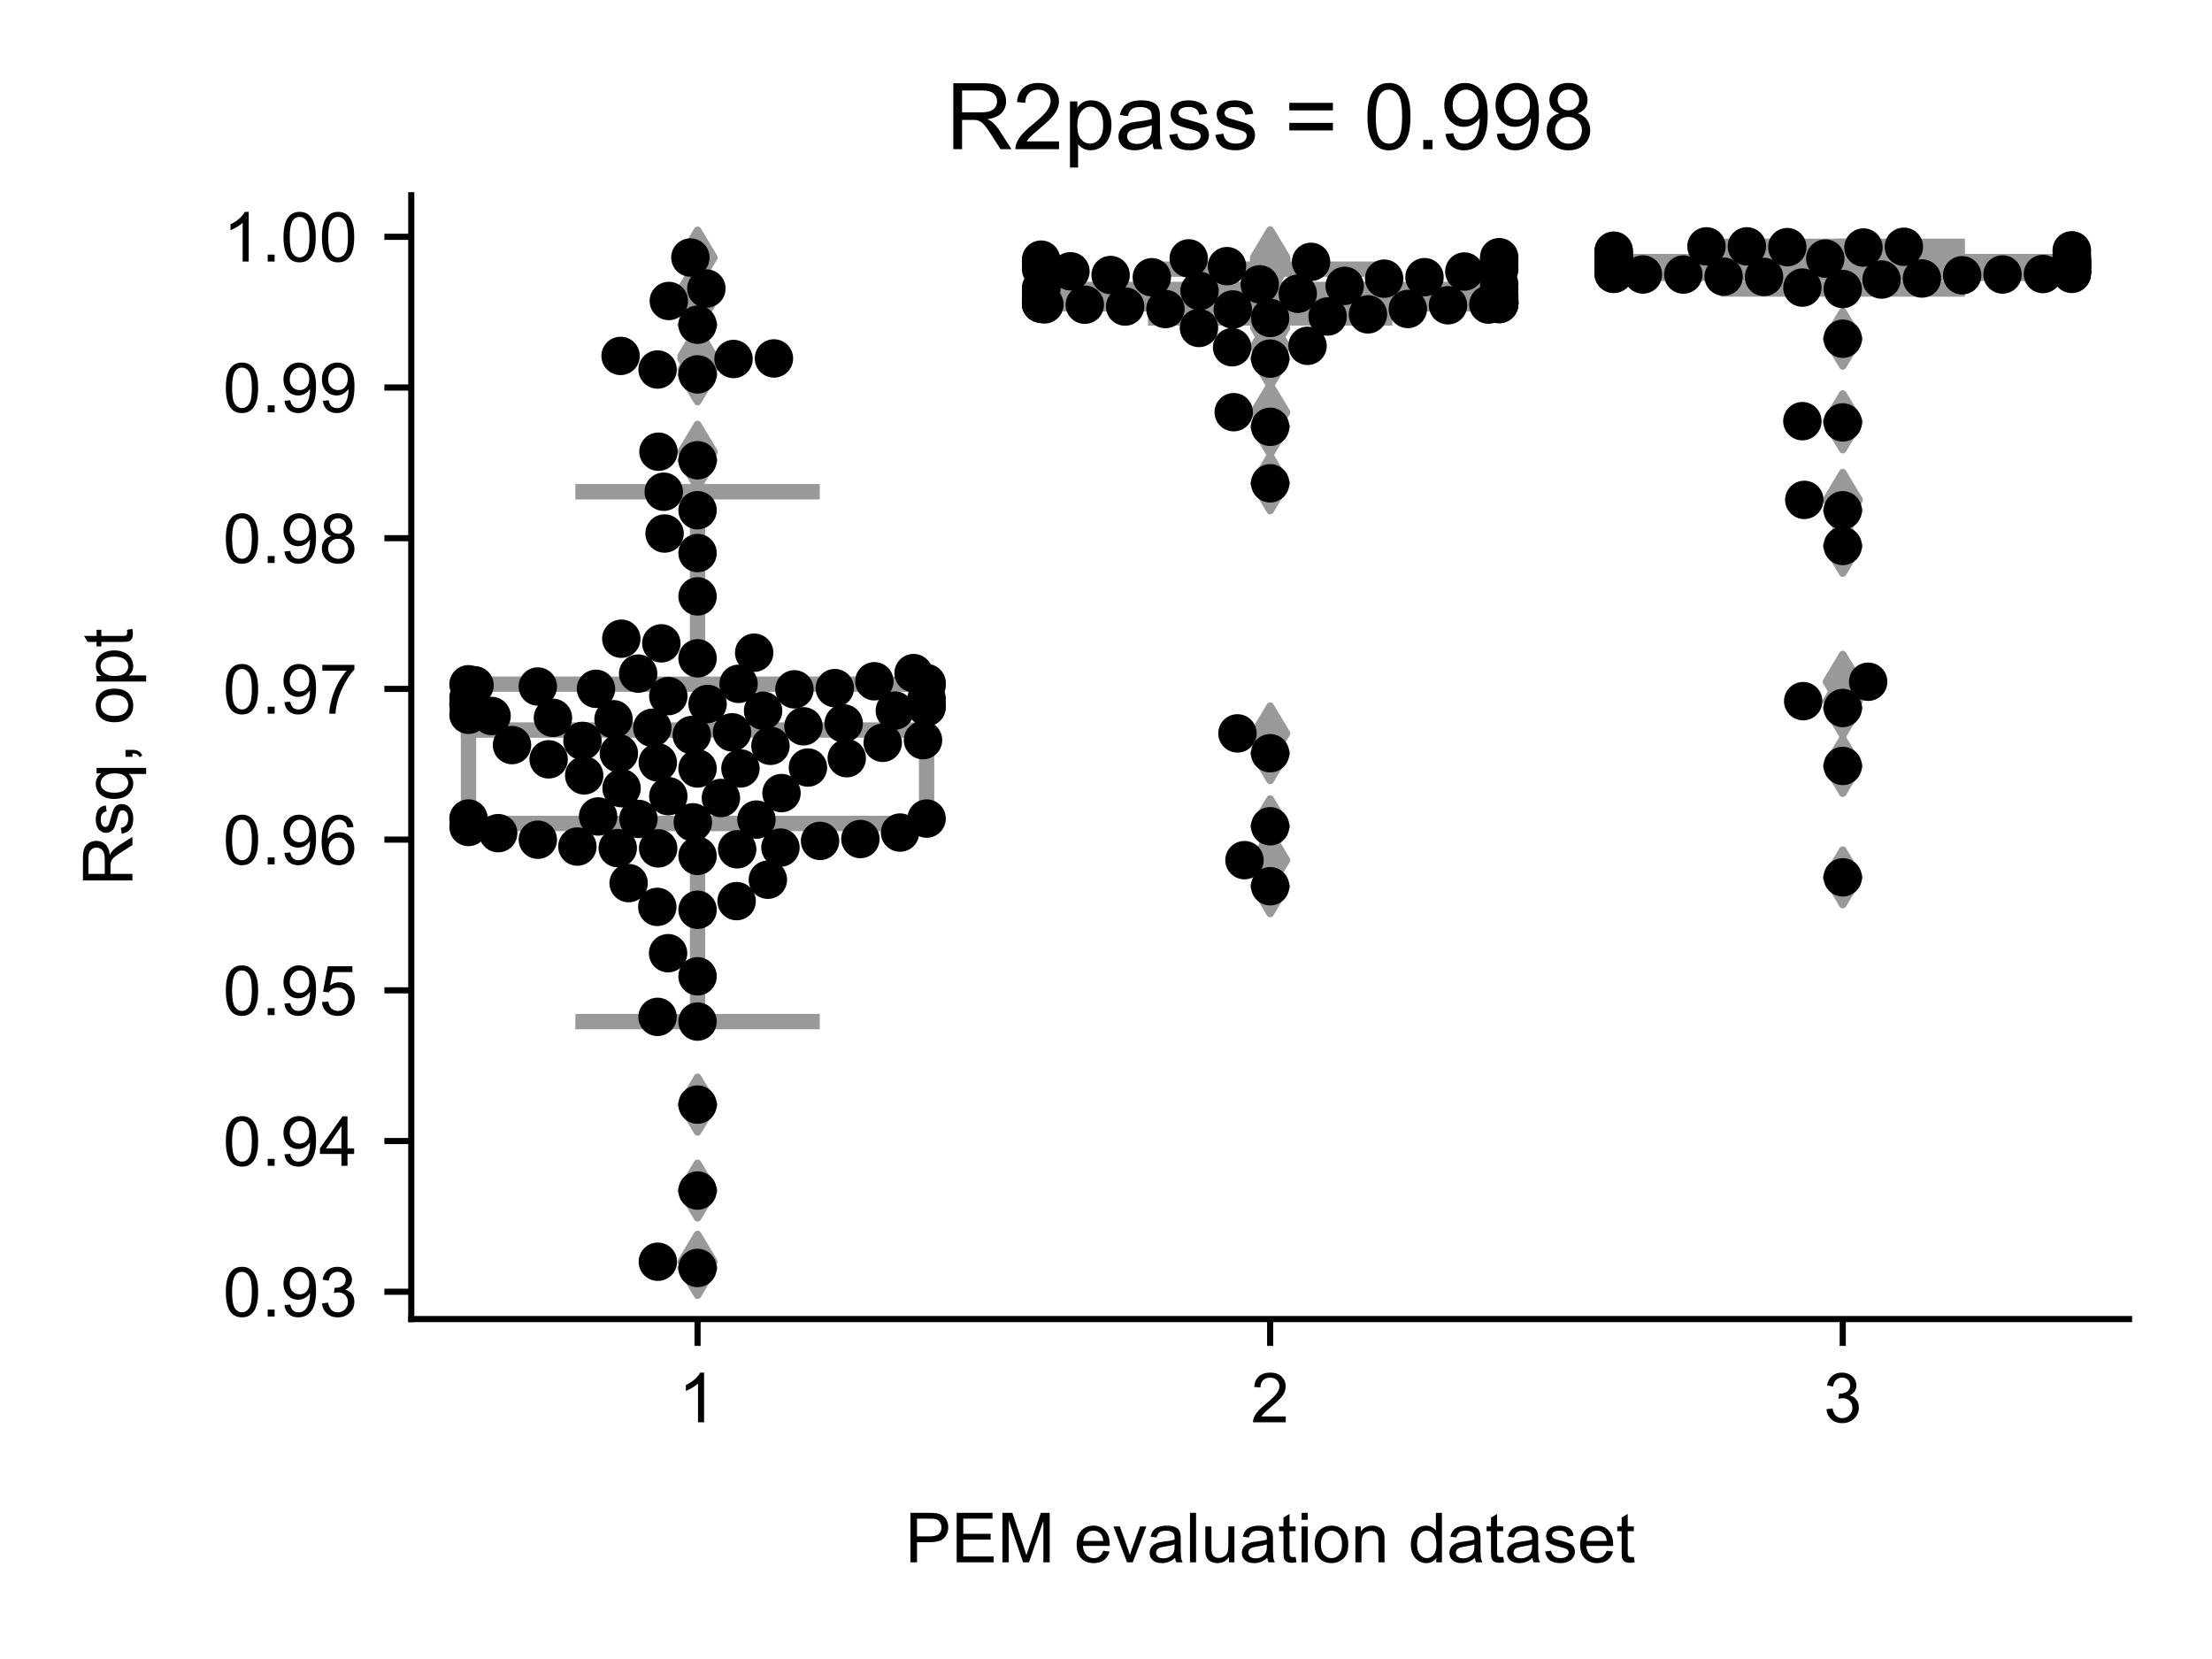 <?xml version="1.0" encoding="utf-8" standalone="no"?>
<!DOCTYPE svg PUBLIC "-//W3C//DTD SVG 1.1//EN"
  "http://www.w3.org/Graphics/SVG/1.1/DTD/svg11.dtd">
<!-- Created with matplotlib (https://matplotlib.org/) -->
<svg height="216pt" version="1.1" viewBox="0 0 288 216" width="288pt" xmlns="http://www.w3.org/2000/svg" xmlns:xlink="http://www.w3.org/1999/xlink">
 <defs>
  <style type="text/css">*{stroke-linecap:butt;stroke-linejoin:round;}</style>
 </defs>
 <g id="figure_1">
  <g id="patch_1">
   <path d="M 0 216 
L 288 216 
L 288 0 
L 0 0 
z
" style="fill:#ffffff;"/>
  </g>
  <g id="axes_1">
   <g id="patch_2">
    <path d="M 53.546 171.738 
L 277.2 171.738 
L 277.2 25.425 
L 53.546 25.425 
z
" style="fill:#ffffff;"/>
   </g>
   <g id="patch_3">
    <path clip-path="url(#p9655f9c359)" d="M 61.001 107.217 
L 120.642 107.217 
L 120.642 89.079 
L 61.001 89.079 
L 61.001 107.217 
z
" style="fill:#ffffff;stroke:#999999;stroke-linejoin:miter;stroke-width:2;"/>
   </g>
   <g id="patch_4">
    <path clip-path="url(#p9655f9c359)" d="M 135.552 39.554 
L 195.193 39.554 
L 195.193 37.686 
L 135.552 37.686 
L 135.552 39.554 
z
" style="fill:#ffffff;stroke:#999999;stroke-linejoin:miter;stroke-width:2;"/>
   </g>
   <g id="patch_5">
    <path clip-path="url(#p9655f9c359)" d="M 210.104 35.592 
L 269.745 35.592 
L 269.745 34.053 
L 210.104 34.053 
L 210.104 35.592 
z
" style="fill:#ffffff;stroke:#999999;stroke-linejoin:miter;stroke-width:2;"/>
   </g>
   <g id="matplotlib.axis_1">
    <g id="xtick_1">
     <g id="line2d_1">
      <defs>
       <path d="M 0 0 
L 0 3.5 
" id="m8a91924db6" style="stroke:#000000;stroke-width:0.8;"/>
      </defs>
      <g>
       <use style="stroke:#000000;stroke-width:0.8;" x="90.821" xlink:href="#m8a91924db6" y="171.738"/>
      </g>
     </g>
     <g id="text_1">
      <!-- 1 -->
      <g transform="translate(88.319 185.18)scale(0.09 -0.09)">
       <defs>
        <path d="M 37.25 0 
L 28.469 0 
L 28.469 56 
Q 25.297 52.984 20.141 49.953 
Q 14.984 46.922 10.891 45.406 
L 10.891 53.906 
Q 18.266 57.375 23.781 62.297 
Q 29.297 67.234 31.594 71.875 
L 37.25 71.875 
z
" id="ArialMT-49"/>
       </defs>
       <use xlink:href="#ArialMT-49"/>
      </g>
     </g>
    </g>
    <g id="xtick_2">
     <g id="line2d_2">
      <g>
       <use style="stroke:#000000;stroke-width:0.8;" x="165.373" xlink:href="#m8a91924db6" y="171.738"/>
      </g>
     </g>
     <g id="text_2">
      <!-- 2 -->
      <g transform="translate(162.87 185.18)scale(0.09 -0.09)">
       <defs>
        <path d="M 50.344 8.453 
L 50.344 0 
L 3.031 0 
Q 2.938 3.172 4.047 6.109 
Q 5.859 10.938 9.828 15.625 
Q 13.812 20.312 21.344 26.469 
Q 33.016 36.031 37.109 41.625 
Q 41.219 47.219 41.219 52.203 
Q 41.219 57.422 37.469 61 
Q 33.734 64.594 27.734 64.594 
Q 21.391 64.594 17.578 60.781 
Q 13.766 56.984 13.719 50.25 
L 4.688 51.172 
Q 5.609 61.281 11.656 66.578 
Q 17.719 71.875 27.938 71.875 
Q 38.234 71.875 44.234 66.156 
Q 50.25 60.453 50.25 52 
Q 50.25 47.703 48.484 43.547 
Q 46.734 39.406 42.656 34.812 
Q 38.578 30.219 29.109 22.219 
Q 21.188 15.578 18.938 13.203 
Q 16.703 10.844 15.234 8.453 
z
" id="ArialMT-50"/>
       </defs>
       <use xlink:href="#ArialMT-50"/>
      </g>
     </g>
    </g>
    <g id="xtick_3">
     <g id="line2d_3">
      <g>
       <use style="stroke:#000000;stroke-width:0.8;" x="239.924" xlink:href="#m8a91924db6" y="171.738"/>
      </g>
     </g>
     <g id="text_3">
      <!-- 3 -->
      <g transform="translate(237.422 185.18)scale(0.09 -0.09)">
       <defs>
        <path d="M 4.203 18.891 
L 12.984 20.062 
Q 14.5 12.594 18.141 9.297 
Q 21.781 6 27 6 
Q 33.203 6 37.469 10.297 
Q 41.75 14.594 41.75 20.953 
Q 41.75 27 37.797 30.922 
Q 33.844 34.859 27.734 34.859 
Q 25.25 34.859 21.531 33.891 
L 22.516 41.609 
Q 23.391 41.5 23.922 41.5 
Q 29.547 41.5 34.031 44.422 
Q 38.531 47.359 38.531 53.469 
Q 38.531 58.297 35.25 61.469 
Q 31.984 64.656 26.812 64.656 
Q 21.688 64.656 18.266 61.422 
Q 14.844 58.203 13.875 51.766 
L 5.078 53.328 
Q 6.688 62.156 12.391 67.016 
Q 18.109 71.875 26.609 71.875 
Q 32.469 71.875 37.391 69.359 
Q 42.328 66.844 44.938 62.5 
Q 47.562 58.156 47.562 53.266 
Q 47.562 48.641 45.062 44.828 
Q 42.578 41.016 37.703 38.766 
Q 44.047 37.312 47.562 32.688 
Q 51.078 28.078 51.078 21.141 
Q 51.078 11.766 44.234 5.25 
Q 37.406 -1.266 26.953 -1.266 
Q 17.531 -1.266 11.297 4.344 
Q 5.078 9.969 4.203 18.891 
z
" id="ArialMT-51"/>
       </defs>
       <use xlink:href="#ArialMT-51"/>
      </g>
     </g>
    </g>
    <g id="text_4">
     <!-- PEM evaluation dataset -->
     <g transform="translate(117.846 203.411)scale(0.09 -0.09)">
      <defs>
       <path d="M 7.719 0 
L 7.719 71.578 
L 34.719 71.578 
Q 41.844 71.578 45.609 70.906 
Q 50.875 70.016 54.438 67.547 
Q 58.016 65.094 60.188 60.641 
Q 62.359 56.203 62.359 50.875 
Q 62.359 41.75 56.547 35.422 
Q 50.734 29.109 35.547 29.109 
L 17.188 29.109 
L 17.188 0 
z
M 17.188 37.547 
L 35.688 37.547 
Q 44.875 37.547 48.734 40.969 
Q 52.594 44.391 52.594 50.594 
Q 52.594 55.078 50.312 58.266 
Q 48.047 61.469 44.344 62.5 
Q 41.938 63.141 35.5 63.141 
L 17.188 63.141 
z
" id="ArialMT-80"/>
       <path d="M 7.906 0 
L 7.906 71.578 
L 59.672 71.578 
L 59.672 63.141 
L 17.391 63.141 
L 17.391 41.219 
L 56.984 41.219 
L 56.984 32.812 
L 17.391 32.812 
L 17.391 8.453 
L 61.328 8.453 
L 61.328 0 
z
" id="ArialMT-69"/>
       <path d="M 7.422 0 
L 7.422 71.578 
L 21.688 71.578 
L 38.625 20.906 
Q 40.969 13.812 42.047 10.297 
Q 43.266 14.203 45.844 21.781 
L 62.984 71.578 
L 75.734 71.578 
L 75.734 0 
L 66.609 0 
L 66.609 59.906 
L 45.797 0 
L 37.25 0 
L 16.547 60.938 
L 16.547 0 
z
" id="ArialMT-77"/>
       <path id="ArialMT-32"/>
       <path d="M 42.094 16.703 
L 51.172 15.578 
Q 49.031 7.625 43.219 3.219 
Q 37.406 -1.172 28.375 -1.172 
Q 17 -1.172 10.328 5.828 
Q 3.656 12.844 3.656 25.484 
Q 3.656 38.578 10.391 45.797 
Q 17.141 53.031 27.875 53.031 
Q 38.281 53.031 44.875 45.953 
Q 51.469 38.875 51.469 26.031 
Q 51.469 25.25 51.422 23.688 
L 12.75 23.688 
Q 13.234 15.141 17.578 10.594 
Q 21.922 6.062 28.422 6.062 
Q 33.25 6.062 36.672 8.594 
Q 40.094 11.141 42.094 16.703 
z
M 13.234 30.906 
L 42.188 30.906 
Q 41.609 37.453 38.875 40.719 
Q 34.672 45.797 27.984 45.797 
Q 21.922 45.797 17.797 41.75 
Q 13.672 37.703 13.234 30.906 
z
" id="ArialMT-101"/>
       <path d="M 21 0 
L 1.266 51.859 
L 10.547 51.859 
L 21.688 20.797 
Q 23.484 15.766 25 10.359 
Q 26.172 14.453 28.266 20.219 
L 39.797 51.859 
L 48.828 51.859 
L 29.203 0 
z
" id="ArialMT-118"/>
       <path d="M 40.438 6.391 
Q 35.547 2.25 31.031 0.531 
Q 26.516 -1.172 21.344 -1.172 
Q 12.797 -1.172 8.203 3 
Q 3.609 7.172 3.609 13.672 
Q 3.609 17.484 5.344 20.625 
Q 7.078 23.781 9.891 25.688 
Q 12.703 27.594 16.219 28.562 
Q 18.797 29.25 24.031 29.891 
Q 34.672 31.156 39.703 32.906 
Q 39.75 34.719 39.75 35.203 
Q 39.75 40.578 37.25 42.781 
Q 33.891 45.75 27.25 45.75 
Q 21.047 45.75 18.094 43.578 
Q 15.141 41.406 13.719 35.891 
L 5.125 37.062 
Q 6.297 42.578 8.984 45.969 
Q 11.672 49.359 16.75 51.188 
Q 21.828 53.031 28.516 53.031 
Q 35.156 53.031 39.297 51.469 
Q 43.453 49.906 45.406 47.531 
Q 47.359 45.172 48.141 41.547 
Q 48.578 39.312 48.578 33.453 
L 48.578 21.734 
Q 48.578 9.469 49.141 6.219 
Q 49.703 2.984 51.375 0 
L 42.188 0 
Q 40.828 2.734 40.438 6.391 
z
M 39.703 26.031 
Q 34.906 24.078 25.344 22.703 
Q 19.922 21.922 17.672 20.938 
Q 15.438 19.969 14.203 18.094 
Q 12.984 16.219 12.984 13.922 
Q 12.984 10.406 15.641 8.062 
Q 18.312 5.719 23.438 5.719 
Q 28.516 5.719 32.469 7.938 
Q 36.422 10.156 38.281 14.016 
Q 39.703 17 39.703 22.797 
z
" id="ArialMT-97"/>
       <path d="M 6.391 0 
L 6.391 71.578 
L 15.188 71.578 
L 15.188 0 
z
" id="ArialMT-108"/>
       <path d="M 40.578 0 
L 40.578 7.625 
Q 34.516 -1.172 24.125 -1.172 
Q 19.531 -1.172 15.547 0.578 
Q 11.578 2.344 9.641 5 
Q 7.719 7.672 6.938 11.531 
Q 6.391 14.109 6.391 19.734 
L 6.391 51.859 
L 15.188 51.859 
L 15.188 23.094 
Q 15.188 16.219 15.719 13.812 
Q 16.547 10.359 19.234 8.375 
Q 21.922 6.391 25.875 6.391 
Q 29.828 6.391 33.297 8.422 
Q 36.766 10.453 38.203 13.938 
Q 39.656 17.438 39.656 24.078 
L 39.656 51.859 
L 48.438 51.859 
L 48.438 0 
z
" id="ArialMT-117"/>
       <path d="M 25.781 7.859 
L 27.047 0.094 
Q 23.344 -0.688 20.406 -0.688 
Q 15.625 -0.688 12.984 0.828 
Q 10.359 2.344 9.281 4.812 
Q 8.203 7.281 8.203 15.188 
L 8.203 45.016 
L 1.766 45.016 
L 1.766 51.859 
L 8.203 51.859 
L 8.203 64.703 
L 16.938 69.969 
L 16.938 51.859 
L 25.781 51.859 
L 25.781 45.016 
L 16.938 45.016 
L 16.938 14.703 
Q 16.938 10.938 17.406 9.859 
Q 17.875 8.797 18.922 8.156 
Q 19.969 7.516 21.922 7.516 
Q 23.391 7.516 25.781 7.859 
z
" id="ArialMT-116"/>
       <path d="M 6.641 61.469 
L 6.641 71.578 
L 15.438 71.578 
L 15.438 61.469 
z
M 6.641 0 
L 6.641 51.859 
L 15.438 51.859 
L 15.438 0 
z
" id="ArialMT-105"/>
       <path d="M 3.328 25.922 
Q 3.328 40.328 11.328 47.266 
Q 18.016 53.031 27.641 53.031 
Q 38.328 53.031 45.109 46.016 
Q 51.906 39.016 51.906 26.656 
Q 51.906 16.656 48.906 10.906 
Q 45.906 5.172 40.156 2 
Q 34.422 -1.172 27.641 -1.172 
Q 16.75 -1.172 10.031 5.812 
Q 3.328 12.797 3.328 25.922 
z
M 12.359 25.922 
Q 12.359 15.969 16.703 11.016 
Q 21.047 6.062 27.641 6.062 
Q 34.188 6.062 38.531 11.031 
Q 42.875 16.016 42.875 26.219 
Q 42.875 35.844 38.5 40.797 
Q 34.125 45.75 27.641 45.75 
Q 21.047 45.75 16.703 40.812 
Q 12.359 35.891 12.359 25.922 
z
" id="ArialMT-111"/>
       <path d="M 6.594 0 
L 6.594 51.859 
L 14.5 51.859 
L 14.5 44.484 
Q 20.219 53.031 31 53.031 
Q 35.688 53.031 39.625 51.344 
Q 43.562 49.656 45.516 46.922 
Q 47.469 44.188 48.25 40.438 
Q 48.734 37.984 48.734 31.891 
L 48.734 0 
L 39.938 0 
L 39.938 31.547 
Q 39.938 36.922 38.906 39.578 
Q 37.891 42.234 35.281 43.812 
Q 32.672 45.406 29.156 45.406 
Q 23.531 45.406 19.453 41.844 
Q 15.375 38.281 15.375 28.328 
L 15.375 0 
z
" id="ArialMT-110"/>
       <path d="M 40.234 0 
L 40.234 6.547 
Q 35.297 -1.172 25.734 -1.172 
Q 19.531 -1.172 14.328 2.25 
Q 9.125 5.672 6.266 11.797 
Q 3.422 17.922 3.422 25.875 
Q 3.422 33.641 6 39.969 
Q 8.594 46.297 13.766 49.656 
Q 18.953 53.031 25.344 53.031 
Q 30.031 53.031 33.688 51.047 
Q 37.359 49.078 39.656 45.906 
L 39.656 71.578 
L 48.391 71.578 
L 48.391 0 
z
M 12.453 25.875 
Q 12.453 15.922 16.641 10.984 
Q 20.844 6.062 26.562 6.062 
Q 32.328 6.062 36.344 10.766 
Q 40.375 15.484 40.375 25.141 
Q 40.375 35.797 36.266 40.766 
Q 32.172 45.75 26.172 45.75 
Q 20.312 45.75 16.375 40.969 
Q 12.453 36.188 12.453 25.875 
z
" id="ArialMT-100"/>
       <path d="M 3.078 15.484 
L 11.766 16.844 
Q 12.5 11.625 15.844 8.844 
Q 19.188 6.062 25.203 6.062 
Q 31.25 6.062 34.172 8.516 
Q 37.109 10.984 37.109 14.312 
Q 37.109 17.281 34.516 19 
Q 32.719 20.172 25.531 21.969 
Q 15.875 24.422 12.141 26.203 
Q 8.406 27.984 6.469 31.125 
Q 4.547 34.281 4.547 38.094 
Q 4.547 41.547 6.125 44.5 
Q 7.719 47.469 10.453 49.422 
Q 12.5 50.922 16.031 51.969 
Q 19.578 53.031 23.641 53.031 
Q 29.734 53.031 34.344 51.266 
Q 38.969 49.516 41.156 46.5 
Q 43.359 43.5 44.188 38.484 
L 35.594 37.312 
Q 35.016 41.312 32.203 43.547 
Q 29.391 45.797 24.266 45.797 
Q 18.219 45.797 15.625 43.797 
Q 13.031 41.797 13.031 39.109 
Q 13.031 37.406 14.109 36.031 
Q 15.188 34.625 17.484 33.688 
Q 18.797 33.203 25.25 31.453 
Q 34.578 28.953 38.25 27.359 
Q 41.938 25.781 44.031 22.75 
Q 46.141 19.734 46.141 15.234 
Q 46.141 10.844 43.578 6.953 
Q 41.016 3.078 36.172 0.953 
Q 31.344 -1.172 25.25 -1.172 
Q 15.141 -1.172 9.844 3.031 
Q 4.547 7.234 3.078 15.484 
z
" id="ArialMT-115"/>
      </defs>
      <use xlink:href="#ArialMT-80"/>
      <use x="66.699" xlink:href="#ArialMT-69"/>
      <use x="133.398" xlink:href="#ArialMT-77"/>
      <use x="216.699" xlink:href="#ArialMT-32"/>
      <use x="244.482" xlink:href="#ArialMT-101"/>
      <use x="300.098" xlink:href="#ArialMT-118"/>
      <use x="350.098" xlink:href="#ArialMT-97"/>
      <use x="405.713" xlink:href="#ArialMT-108"/>
      <use x="427.93" xlink:href="#ArialMT-117"/>
      <use x="483.545" xlink:href="#ArialMT-97"/>
      <use x="539.16" xlink:href="#ArialMT-116"/>
      <use x="566.943" xlink:href="#ArialMT-105"/>
      <use x="589.16" xlink:href="#ArialMT-111"/>
      <use x="644.775" xlink:href="#ArialMT-110"/>
      <use x="700.391" xlink:href="#ArialMT-32"/>
      <use x="728.174" xlink:href="#ArialMT-100"/>
      <use x="783.789" xlink:href="#ArialMT-97"/>
      <use x="839.404" xlink:href="#ArialMT-116"/>
      <use x="867.188" xlink:href="#ArialMT-97"/>
      <use x="922.803" xlink:href="#ArialMT-115"/>
      <use x="972.803" xlink:href="#ArialMT-101"/>
      <use x="1028.418" xlink:href="#ArialMT-116"/>
     </g>
    </g>
   </g>
   <g id="matplotlib.axis_2">
    <g id="ytick_1">
     <g id="line2d_4">
      <defs>
       <path d="M 0 0 
L -3.5 0 
" id="mbbb3d951aa" style="stroke:#000000;stroke-width:0.8;"/>
      </defs>
      <g>
       <use style="stroke:#000000;stroke-width:0.8;" x="53.546" xlink:href="#mbbb3d951aa" y="168.185"/>
      </g>
     </g>
     <g id="text_5">
      <!-- 0.93 -->
      <g transform="translate(29.031 171.406)scale(0.09 -0.09)">
       <defs>
        <path d="M 4.156 35.297 
Q 4.156 48 6.766 55.734 
Q 9.375 63.484 14.516 67.672 
Q 19.672 71.875 27.484 71.875 
Q 33.25 71.875 37.594 69.547 
Q 41.938 67.234 44.766 62.859 
Q 47.609 58.5 49.219 52.219 
Q 50.828 45.953 50.828 35.297 
Q 50.828 22.703 48.234 14.969 
Q 45.656 7.234 40.5 3 
Q 35.359 -1.219 27.484 -1.219 
Q 17.141 -1.219 11.234 6.203 
Q 4.156 15.141 4.156 35.297 
z
M 13.188 35.297 
Q 13.188 17.672 17.312 11.828 
Q 21.438 6 27.484 6 
Q 33.547 6 37.672 11.859 
Q 41.797 17.719 41.797 35.297 
Q 41.797 52.984 37.672 58.781 
Q 33.547 64.594 27.391 64.594 
Q 21.344 64.594 17.719 59.469 
Q 13.188 52.938 13.188 35.297 
z
" id="ArialMT-48"/>
        <path d="M 9.078 0 
L 9.078 10.016 
L 19.094 10.016 
L 19.094 0 
z
" id="ArialMT-46"/>
        <path d="M 5.469 16.547 
L 13.922 17.328 
Q 14.984 11.375 18.016 8.688 
Q 21.047 6 25.781 6 
Q 29.828 6 32.875 7.859 
Q 35.938 9.719 37.891 12.812 
Q 39.844 15.922 41.156 21.188 
Q 42.484 26.469 42.484 31.938 
Q 42.484 32.516 42.438 33.688 
Q 39.797 29.5 35.234 26.875 
Q 30.672 24.266 25.344 24.266 
Q 16.453 24.266 10.297 30.703 
Q 4.156 37.156 4.156 47.703 
Q 4.156 58.594 10.578 65.234 
Q 17 71.875 26.656 71.875 
Q 33.641 71.875 39.422 68.109 
Q 45.219 64.359 48.219 57.391 
Q 51.219 50.438 51.219 37.25 
Q 51.219 23.531 48.234 15.406 
Q 45.266 7.281 39.375 3.031 
Q 33.5 -1.219 25.594 -1.219 
Q 17.188 -1.219 11.859 3.438 
Q 6.547 8.109 5.469 16.547 
z
M 41.453 48.141 
Q 41.453 55.719 37.422 60.156 
Q 33.406 64.594 27.734 64.594 
Q 21.875 64.594 17.531 59.812 
Q 13.188 55.031 13.188 47.406 
Q 13.188 40.578 17.312 36.297 
Q 21.438 32.031 27.484 32.031 
Q 33.594 32.031 37.516 36.297 
Q 41.453 40.578 41.453 48.141 
z
" id="ArialMT-57"/>
       </defs>
       <use xlink:href="#ArialMT-48"/>
       <use x="55.615" xlink:href="#ArialMT-46"/>
       <use x="83.398" xlink:href="#ArialMT-57"/>
       <use x="139.014" xlink:href="#ArialMT-51"/>
      </g>
     </g>
    </g>
    <g id="ytick_2">
     <g id="line2d_5">
      <g>
       <use style="stroke:#000000;stroke-width:0.8;" x="53.546" xlink:href="#mbbb3d951aa" y="148.563"/>
      </g>
     </g>
     <g id="text_6">
      <!-- 0.94 -->
      <g transform="translate(29.031 151.784)scale(0.09 -0.09)">
       <defs>
        <path d="M 32.328 0 
L 32.328 17.141 
L 1.266 17.141 
L 1.266 25.203 
L 33.938 71.578 
L 41.109 71.578 
L 41.109 25.203 
L 50.781 25.203 
L 50.781 17.141 
L 41.109 17.141 
L 41.109 0 
z
M 32.328 25.203 
L 32.328 57.469 
L 9.906 25.203 
z
" id="ArialMT-52"/>
       </defs>
       <use xlink:href="#ArialMT-48"/>
       <use x="55.615" xlink:href="#ArialMT-46"/>
       <use x="83.398" xlink:href="#ArialMT-57"/>
       <use x="139.014" xlink:href="#ArialMT-52"/>
      </g>
     </g>
    </g>
    <g id="ytick_3">
     <g id="line2d_6">
      <g>
       <use style="stroke:#000000;stroke-width:0.8;" x="53.546" xlink:href="#mbbb3d951aa" y="128.941"/>
      </g>
     </g>
     <g id="text_7">
      <!-- 0.95 -->
      <g transform="translate(29.031 132.162)scale(0.09 -0.09)">
       <defs>
        <path d="M 4.156 18.75 
L 13.375 19.531 
Q 14.406 12.797 18.141 9.391 
Q 21.875 6 27.156 6 
Q 33.5 6 37.891 10.781 
Q 42.281 15.578 42.281 23.484 
Q 42.281 31 38.062 35.344 
Q 33.844 39.703 27 39.703 
Q 22.75 39.703 19.328 37.766 
Q 15.922 35.844 13.969 32.766 
L 5.719 33.844 
L 12.641 70.609 
L 48.25 70.609 
L 48.25 62.203 
L 19.672 62.203 
L 15.828 42.969 
Q 22.266 47.469 29.344 47.469 
Q 38.719 47.469 45.156 40.969 
Q 51.609 34.469 51.609 24.266 
Q 51.609 14.547 45.953 7.469 
Q 39.062 -1.219 27.156 -1.219 
Q 17.391 -1.219 11.203 4.25 
Q 5.031 9.719 4.156 18.75 
z
" id="ArialMT-53"/>
       </defs>
       <use xlink:href="#ArialMT-48"/>
       <use x="55.615" xlink:href="#ArialMT-46"/>
       <use x="83.398" xlink:href="#ArialMT-57"/>
       <use x="139.014" xlink:href="#ArialMT-53"/>
      </g>
     </g>
    </g>
    <g id="ytick_4">
     <g id="line2d_7">
      <g>
       <use style="stroke:#000000;stroke-width:0.8;" x="53.546" xlink:href="#mbbb3d951aa" y="109.319"/>
      </g>
     </g>
     <g id="text_8">
      <!-- 0.96 -->
      <g transform="translate(29.031 112.54)scale(0.09 -0.09)">
       <defs>
        <path d="M 49.75 54.047 
L 41.016 53.375 
Q 39.844 58.547 37.703 60.891 
Q 34.125 64.656 28.906 64.656 
Q 24.703 64.656 21.531 62.312 
Q 17.391 59.281 14.984 53.469 
Q 12.594 47.656 12.5 36.922 
Q 15.672 41.75 20.266 44.094 
Q 24.859 46.438 29.891 46.438 
Q 38.672 46.438 44.844 39.969 
Q 51.031 33.5 51.031 23.25 
Q 51.031 16.5 48.125 10.719 
Q 45.219 4.938 40.141 1.859 
Q 35.062 -1.219 28.609 -1.219 
Q 17.625 -1.219 10.688 6.859 
Q 3.766 14.938 3.766 33.5 
Q 3.766 54.25 11.422 63.672 
Q 18.109 71.875 29.438 71.875 
Q 37.891 71.875 43.281 67.141 
Q 48.688 62.406 49.75 54.047 
z
M 13.875 23.188 
Q 13.875 18.656 15.797 14.5 
Q 17.719 10.359 21.188 8.172 
Q 24.656 6 28.469 6 
Q 34.031 6 38.031 10.484 
Q 42.047 14.984 42.047 22.703 
Q 42.047 30.125 38.078 34.391 
Q 34.125 38.672 28.125 38.672 
Q 22.172 38.672 18.016 34.391 
Q 13.875 30.125 13.875 23.188 
z
" id="ArialMT-54"/>
       </defs>
       <use xlink:href="#ArialMT-48"/>
       <use x="55.615" xlink:href="#ArialMT-46"/>
       <use x="83.398" xlink:href="#ArialMT-57"/>
       <use x="139.014" xlink:href="#ArialMT-54"/>
      </g>
     </g>
    </g>
    <g id="ytick_5">
     <g id="line2d_8">
      <g>
       <use style="stroke:#000000;stroke-width:0.8;" x="53.546" xlink:href="#mbbb3d951aa" y="89.697"/>
      </g>
     </g>
     <g id="text_9">
      <!-- 0.97 -->
      <g transform="translate(29.031 92.918)scale(0.09 -0.09)">
       <defs>
        <path d="M 4.734 62.203 
L 4.734 70.656 
L 51.078 70.656 
L 51.078 63.812 
Q 44.234 56.547 37.516 44.484 
Q 30.812 32.422 27.156 19.672 
Q 24.516 10.688 23.781 0 
L 14.75 0 
Q 14.891 8.453 18.062 20.406 
Q 21.234 32.375 27.172 43.484 
Q 33.109 54.594 39.797 62.203 
z
" id="ArialMT-55"/>
       </defs>
       <use xlink:href="#ArialMT-48"/>
       <use x="55.615" xlink:href="#ArialMT-46"/>
       <use x="83.398" xlink:href="#ArialMT-57"/>
       <use x="139.014" xlink:href="#ArialMT-55"/>
      </g>
     </g>
    </g>
    <g id="ytick_6">
     <g id="line2d_9">
      <g>
       <use style="stroke:#000000;stroke-width:0.8;" x="53.546" xlink:href="#mbbb3d951aa" y="70.075"/>
      </g>
     </g>
     <g id="text_10">
      <!-- 0.98 -->
      <g transform="translate(29.031 73.296)scale(0.09 -0.09)">
       <defs>
        <path d="M 17.672 38.812 
Q 12.203 40.828 9.562 44.531 
Q 6.938 48.25 6.938 53.422 
Q 6.938 61.234 12.547 66.547 
Q 18.172 71.875 27.484 71.875 
Q 36.859 71.875 42.578 66.422 
Q 48.297 60.984 48.297 53.172 
Q 48.297 48.188 45.672 44.5 
Q 43.062 40.828 37.75 38.812 
Q 44.344 36.672 47.781 31.875 
Q 51.219 27.094 51.219 20.453 
Q 51.219 11.281 44.719 5.031 
Q 38.234 -1.219 27.641 -1.219 
Q 17.047 -1.219 10.547 5.047 
Q 4.047 11.328 4.047 20.703 
Q 4.047 27.688 7.594 32.391 
Q 11.141 37.109 17.672 38.812 
z
M 15.922 53.719 
Q 15.922 48.641 19.188 45.406 
Q 22.469 42.188 27.688 42.188 
Q 32.766 42.188 36.016 45.375 
Q 39.266 48.578 39.266 53.219 
Q 39.266 58.062 35.906 61.359 
Q 32.562 64.656 27.594 64.656 
Q 22.562 64.656 19.234 61.422 
Q 15.922 58.203 15.922 53.719 
z
M 13.094 20.656 
Q 13.094 16.891 14.875 13.375 
Q 16.656 9.859 20.172 7.922 
Q 23.688 6 27.734 6 
Q 34.031 6 38.125 10.047 
Q 42.234 14.109 42.234 20.359 
Q 42.234 26.703 38.016 30.859 
Q 33.797 35.016 27.438 35.016 
Q 21.234 35.016 17.156 30.906 
Q 13.094 26.812 13.094 20.656 
z
" id="ArialMT-56"/>
       </defs>
       <use xlink:href="#ArialMT-48"/>
       <use x="55.615" xlink:href="#ArialMT-46"/>
       <use x="83.398" xlink:href="#ArialMT-57"/>
       <use x="139.014" xlink:href="#ArialMT-56"/>
      </g>
     </g>
    </g>
    <g id="ytick_7">
     <g id="line2d_10">
      <g>
       <use style="stroke:#000000;stroke-width:0.8;" x="53.546" xlink:href="#mbbb3d951aa" y="50.453"/>
      </g>
     </g>
     <g id="text_11">
      <!-- 0.99 -->
      <g transform="translate(29.031 53.674)scale(0.09 -0.09)">
       <use xlink:href="#ArialMT-48"/>
       <use x="55.615" xlink:href="#ArialMT-46"/>
       <use x="83.398" xlink:href="#ArialMT-57"/>
       <use x="139.014" xlink:href="#ArialMT-57"/>
      </g>
     </g>
    </g>
    <g id="ytick_8">
     <g id="line2d_11">
      <g>
       <use style="stroke:#000000;stroke-width:0.8;" x="53.546" xlink:href="#mbbb3d951aa" y="30.831"/>
      </g>
     </g>
     <g id="text_12">
      <!-- 1.00 -->
      <g transform="translate(29.031 34.052)scale(0.09 -0.09)">
       <use xlink:href="#ArialMT-49"/>
       <use x="55.615" xlink:href="#ArialMT-46"/>
       <use x="83.398" xlink:href="#ArialMT-48"/>
       <use x="139.014" xlink:href="#ArialMT-48"/>
      </g>
     </g>
    </g>
    <g id="text_13">
     <!-- Rsq, opt -->
     <g transform="translate(17.242 115.339)rotate(-90)scale(0.09 -0.09)">
      <defs>
       <path d="M 7.859 0 
L 7.859 71.578 
L 39.594 71.578 
Q 49.172 71.578 54.141 69.641 
Q 59.125 67.719 62.109 62.828 
Q 65.094 57.953 65.094 52.047 
Q 65.094 44.438 60.156 39.203 
Q 55.219 33.984 44.922 32.562 
Q 48.688 30.766 50.641 29 
Q 54.781 25.203 58.5 19.484 
L 70.953 0 
L 59.031 0 
L 49.562 14.891 
Q 45.406 21.344 42.719 24.75 
Q 40.047 28.172 37.922 29.531 
Q 35.797 30.906 33.594 31.453 
Q 31.984 31.781 28.328 31.781 
L 17.328 31.781 
L 17.328 0 
z
M 17.328 39.984 
L 37.703 39.984 
Q 44.188 39.984 47.844 41.328 
Q 51.516 42.672 53.422 45.625 
Q 55.328 48.578 55.328 52.047 
Q 55.328 57.125 51.641 60.391 
Q 47.953 63.672 39.984 63.672 
L 17.328 63.672 
z
" id="ArialMT-82"/>
       <path d="M 39.656 -19.875 
L 39.656 5.516 
Q 37.594 2.641 33.906 0.734 
Q 30.219 -1.172 26.078 -1.172 
Q 16.844 -1.172 10.172 6.203 
Q 3.516 13.578 3.516 26.422 
Q 3.516 34.234 6.219 40.422 
Q 8.938 46.625 14.078 49.828 
Q 19.234 53.031 25.391 53.031 
Q 35.016 53.031 40.531 44.922 
L 40.531 51.859 
L 48.438 51.859 
L 48.438 -19.875 
z
M 12.547 26.078 
Q 12.547 16.062 16.75 11.062 
Q 20.953 6.062 26.812 6.062 
Q 32.422 6.062 36.469 10.812 
Q 40.531 15.578 40.531 25.297 
Q 40.531 35.641 36.25 40.859 
Q 31.984 46.094 26.219 46.094 
Q 20.516 46.094 16.531 41.234 
Q 12.547 36.375 12.547 26.078 
z
" id="ArialMT-113"/>
       <path d="M 8.891 0 
L 8.891 10.016 
L 18.891 10.016 
L 18.891 0 
Q 18.891 -5.516 16.938 -8.906 
Q 14.984 -12.312 10.75 -14.156 
L 8.297 -10.406 
Q 11.078 -9.188 12.391 -6.812 
Q 13.719 -4.438 13.875 0 
z
" id="ArialMT-44"/>
       <path d="M 6.594 -19.875 
L 6.594 51.859 
L 14.594 51.859 
L 14.594 45.125 
Q 17.438 49.078 21 51.047 
Q 24.562 53.031 29.641 53.031 
Q 36.281 53.031 41.359 49.609 
Q 46.438 46.188 49.016 39.953 
Q 51.609 33.734 51.609 26.312 
Q 51.609 18.359 48.75 11.984 
Q 45.906 5.609 40.453 2.219 
Q 35.016 -1.172 29 -1.172 
Q 24.609 -1.172 21.109 0.688 
Q 17.625 2.547 15.375 5.375 
L 15.375 -19.875 
z
M 14.547 25.641 
Q 14.547 15.625 18.594 10.844 
Q 22.656 6.062 28.422 6.062 
Q 34.281 6.062 38.453 11.016 
Q 42.625 15.969 42.625 26.375 
Q 42.625 36.281 38.547 41.203 
Q 34.469 46.141 28.812 46.141 
Q 23.188 46.141 18.859 40.891 
Q 14.547 35.641 14.547 25.641 
z
" id="ArialMT-112"/>
      </defs>
      <use xlink:href="#ArialMT-82"/>
      <use x="72.217" xlink:href="#ArialMT-115"/>
      <use x="122.217" xlink:href="#ArialMT-113"/>
      <use x="177.832" xlink:href="#ArialMT-44"/>
      <use x="205.615" xlink:href="#ArialMT-32"/>
      <use x="233.398" xlink:href="#ArialMT-111"/>
      <use x="289.014" xlink:href="#ArialMT-112"/>
      <use x="344.629" xlink:href="#ArialMT-116"/>
     </g>
    </g>
   </g>
   <g id="line2d_12">
    <path clip-path="url(#p9655f9c359)" d="M 90.821 107.217 
L 90.821 133.008 
" style="fill:none;stroke:#999999;stroke-linecap:square;stroke-width:2;"/>
   </g>
   <g id="line2d_13">
    <path clip-path="url(#p9655f9c359)" d="M 90.821 89.079 
L 90.821 64.024 
" style="fill:none;stroke:#999999;stroke-linecap:square;stroke-width:2;"/>
   </g>
   <g id="line2d_14">
    <path clip-path="url(#p9655f9c359)" d="M 75.911 133.008 
L 105.732 133.008 
" style="fill:none;stroke:#999999;stroke-linecap:square;stroke-width:2;"/>
   </g>
   <g id="line2d_15">
    <path clip-path="url(#p9655f9c359)" d="M 75.911 64.024 
L 105.732 64.024 
" style="fill:none;stroke:#999999;stroke-linecap:square;stroke-width:2;"/>
   </g>
   <g id="line2d_16">
    <defs>
     <path d="M -0 3.536 
L 2.121 0 
L -0 -3.536 
L -2.121 -0 
z
" id="m5e3345ca4d" style="stroke:#999999;stroke-linejoin:miter;"/>
    </defs>
    <g clip-path="url(#p9655f9c359)">
     <use style="fill:#999999;stroke:#999999;stroke-linejoin:miter;" x="90.821" xlink:href="#m5e3345ca4d" y="143.819"/>
     <use style="fill:#999999;stroke:#999999;stroke-linejoin:miter;" x="90.821" xlink:href="#m5e3345ca4d" y="155.009"/>
     <use style="fill:#999999;stroke:#999999;stroke-linejoin:miter;" x="90.821" xlink:href="#m5e3345ca4d" y="164.276"/>
     <use style="fill:#999999;stroke:#999999;stroke-linejoin:miter;" x="90.821" xlink:href="#m5e3345ca4d" y="165.088"/>
     <use style="fill:#999999;stroke:#999999;stroke-linejoin:miter;" x="90.821" xlink:href="#m5e3345ca4d" y="33.53"/>
     <use style="fill:#999999;stroke:#999999;stroke-linejoin:miter;" x="90.821" xlink:href="#m5e3345ca4d" y="37.569"/>
     <use style="fill:#999999;stroke:#999999;stroke-linejoin:miter;" x="90.821" xlink:href="#m5e3345ca4d" y="39.188"/>
     <use style="fill:#999999;stroke:#999999;stroke-linejoin:miter;" x="90.821" xlink:href="#m5e3345ca4d" y="46.34"/>
     <use style="fill:#999999;stroke:#999999;stroke-linejoin:miter;" x="90.821" xlink:href="#m5e3345ca4d" y="42.279"/>
     <use style="fill:#999999;stroke:#999999;stroke-linejoin:miter;" x="90.821" xlink:href="#m5e3345ca4d" y="48.11"/>
     <use style="fill:#999999;stroke:#999999;stroke-linejoin:miter;" x="90.821" xlink:href="#m5e3345ca4d" y="46.741"/>
     <use style="fill:#999999;stroke:#999999;stroke-linejoin:miter;" x="90.821" xlink:href="#m5e3345ca4d" y="48.745"/>
     <use style="fill:#999999;stroke:#999999;stroke-linejoin:miter;" x="90.821" xlink:href="#m5e3345ca4d" y="58.814"/>
     <use style="fill:#999999;stroke:#999999;stroke-linejoin:miter;" x="90.821" xlink:href="#m5e3345ca4d" y="46.668"/>
     <use style="fill:#999999;stroke:#999999;stroke-linejoin:miter;" x="90.821" xlink:href="#m5e3345ca4d" y="59.924"/>
    </g>
   </g>
   <g id="line2d_17">
    <path clip-path="url(#p9655f9c359)" d="M 165.373 39.554 
L 165.373 41.395 
" style="fill:none;stroke:#999999;stroke-linecap:square;stroke-width:2;"/>
   </g>
   <g id="line2d_18">
    <path clip-path="url(#p9655f9c359)" d="M 165.373 37.686 
L 165.373 35.042 
" style="fill:none;stroke:#999999;stroke-linecap:square;stroke-width:2;"/>
   </g>
   <g id="line2d_19">
    <path clip-path="url(#p9655f9c359)" d="M 150.463 41.395 
L 180.283 41.395 
" style="fill:none;stroke:#999999;stroke-linecap:square;stroke-width:2;"/>
   </g>
   <g id="line2d_20">
    <path clip-path="url(#p9655f9c359)" d="M 150.463 35.042 
L 180.283 35.042 
" style="fill:none;stroke:#999999;stroke-linecap:square;stroke-width:2;"/>
   </g>
   <g id="line2d_21">
    <g clip-path="url(#p9655f9c359)">
     <use style="fill:#999999;stroke:#999999;stroke-linejoin:miter;" x="165.373" xlink:href="#m5e3345ca4d" y="45.026"/>
     <use style="fill:#999999;stroke:#999999;stroke-linejoin:miter;" x="165.373" xlink:href="#m5e3345ca4d" y="42.698"/>
     <use style="fill:#999999;stroke:#999999;stroke-linejoin:miter;" x="165.373" xlink:href="#m5e3345ca4d" y="46.693"/>
     <use style="fill:#999999;stroke:#999999;stroke-linejoin:miter;" x="165.373" xlink:href="#m5e3345ca4d" y="45.21"/>
     <use style="fill:#999999;stroke:#999999;stroke-linejoin:miter;" x="165.373" xlink:href="#m5e3345ca4d" y="53.668"/>
     <use style="fill:#999999;stroke:#999999;stroke-linejoin:miter;" x="165.373" xlink:href="#m5e3345ca4d" y="55.569"/>
     <use style="fill:#999999;stroke:#999999;stroke-linejoin:miter;" x="165.373" xlink:href="#m5e3345ca4d" y="62.925"/>
     <use style="fill:#999999;stroke:#999999;stroke-linejoin:miter;" x="165.373" xlink:href="#m5e3345ca4d" y="95.486"/>
     <use style="fill:#999999;stroke:#999999;stroke-linejoin:miter;" x="165.373" xlink:href="#m5e3345ca4d" y="98.07"/>
     <use style="fill:#999999;stroke:#999999;stroke-linejoin:miter;" x="165.373" xlink:href="#m5e3345ca4d" y="107.579"/>
     <use style="fill:#999999;stroke:#999999;stroke-linejoin:miter;" x="165.373" xlink:href="#m5e3345ca4d" y="111.991"/>
     <use style="fill:#999999;stroke:#999999;stroke-linejoin:miter;" x="165.373" xlink:href="#m5e3345ca4d" y="115.387"/>
     <use style="fill:#999999;stroke:#999999;stroke-linejoin:miter;" x="165.373" xlink:href="#m5e3345ca4d" y="33.487"/>
     <use style="fill:#999999;stroke:#999999;stroke-linejoin:miter;" x="165.373" xlink:href="#m5e3345ca4d" y="33.642"/>
     <use style="fill:#999999;stroke:#999999;stroke-linejoin:miter;" x="165.373" xlink:href="#m5e3345ca4d" y="33.807"/>
     <use style="fill:#999999;stroke:#999999;stroke-linejoin:miter;" x="165.373" xlink:href="#m5e3345ca4d" y="33.805"/>
     <use style="fill:#999999;stroke:#999999;stroke-linejoin:miter;" x="165.373" xlink:href="#m5e3345ca4d" y="33.976"/>
     <use style="fill:#999999;stroke:#999999;stroke-linejoin:miter;" x="165.373" xlink:href="#m5e3345ca4d" y="34.017"/>
     <use style="fill:#999999;stroke:#999999;stroke-linejoin:miter;" x="165.373" xlink:href="#m5e3345ca4d" y="34.093"/>
     <use style="fill:#999999;stroke:#999999;stroke-linejoin:miter;" x="165.373" xlink:href="#m5e3345ca4d" y="34.535"/>
     <use style="fill:#999999;stroke:#999999;stroke-linejoin:miter;" x="165.373" xlink:href="#m5e3345ca4d" y="34.651"/>
     <use style="fill:#999999;stroke:#999999;stroke-linejoin:miter;" x="165.373" xlink:href="#m5e3345ca4d" y="34.534"/>
     <use style="fill:#999999;stroke:#999999;stroke-linejoin:miter;" x="165.373" xlink:href="#m5e3345ca4d" y="34.487"/>
     <use style="fill:#999999;stroke:#999999;stroke-linejoin:miter;" x="165.373" xlink:href="#m5e3345ca4d" y="34.606"/>
    </g>
   </g>
   <g id="line2d_22">
    <path clip-path="url(#p9655f9c359)" d="M 239.924 35.592 
L 239.924 37.632 
" style="fill:none;stroke:#999999;stroke-linecap:square;stroke-width:2;"/>
   </g>
   <g id="line2d_23">
    <path clip-path="url(#p9655f9c359)" d="M 239.924 34.053 
L 239.924 32.076 
" style="fill:none;stroke:#999999;stroke-linecap:square;stroke-width:2;"/>
   </g>
   <g id="line2d_24">
    <path clip-path="url(#p9655f9c359)" d="M 225.014 37.632 
L 254.835 37.632 
" style="fill:none;stroke:#999999;stroke-linecap:square;stroke-width:2;"/>
   </g>
   <g id="line2d_25">
    <path clip-path="url(#p9655f9c359)" d="M 225.014 32.076 
L 254.835 32.076 
" style="fill:none;stroke:#999999;stroke-linecap:square;stroke-width:2;"/>
   </g>
   <g id="line2d_26">
    <g clip-path="url(#p9655f9c359)">
     <use style="fill:#999999;stroke:#999999;stroke-linejoin:miter;" x="239.924" xlink:href="#m5e3345ca4d" y="44.103"/>
     <use style="fill:#999999;stroke:#999999;stroke-linejoin:miter;" x="239.924" xlink:href="#m5e3345ca4d" y="54.835"/>
     <use style="fill:#999999;stroke:#999999;stroke-linejoin:miter;" x="239.924" xlink:href="#m5e3345ca4d" y="54.999"/>
     <use style="fill:#999999;stroke:#999999;stroke-linejoin:miter;" x="239.924" xlink:href="#m5e3345ca4d" y="99.725"/>
     <use style="fill:#999999;stroke:#999999;stroke-linejoin:miter;" x="239.924" xlink:href="#m5e3345ca4d" y="66.442"/>
     <use style="fill:#999999;stroke:#999999;stroke-linejoin:miter;" x="239.924" xlink:href="#m5e3345ca4d" y="65.085"/>
     <use style="fill:#999999;stroke:#999999;stroke-linejoin:miter;" x="239.924" xlink:href="#m5e3345ca4d" y="71.083"/>
     <use style="fill:#999999;stroke:#999999;stroke-linejoin:miter;" x="239.924" xlink:href="#m5e3345ca4d" y="114.229"/>
     <use style="fill:#999999;stroke:#999999;stroke-linejoin:miter;" x="239.924" xlink:href="#m5e3345ca4d" y="92.18"/>
     <use style="fill:#999999;stroke:#999999;stroke-linejoin:miter;" x="239.924" xlink:href="#m5e3345ca4d" y="91.29"/>
     <use style="fill:#999999;stroke:#999999;stroke-linejoin:miter;" x="239.924" xlink:href="#m5e3345ca4d" y="88.76"/>
    </g>
   </g>
   <g id="line2d_27">
    <path clip-path="url(#p9655f9c359)" d="M 61.001 95.051 
L 120.642 95.051 
" style="fill:none;stroke:#999999;stroke-linecap:square;stroke-width:2;"/>
   </g>
   <g id="line2d_28">
    <path clip-path="url(#p9655f9c359)" d="M 135.552 39.32 
L 195.193 39.32 
" style="fill:none;stroke:#999999;stroke-linecap:square;stroke-width:2;"/>
   </g>
   <g id="line2d_29">
    <path clip-path="url(#p9655f9c359)" d="M 210.104 34.743 
L 269.745 34.743 
" style="fill:none;stroke:#999999;stroke-linecap:square;stroke-width:2;"/>
   </g>
   <g id="patch_6">
    <path d="M 53.546 171.738 
L 53.546 25.425 
" style="fill:none;stroke:#000000;stroke-linecap:square;stroke-linejoin:miter;stroke-width:0.8;"/>
   </g>
   <g id="patch_7">
    <path d="M 53.546 171.738 
L 277.2 171.738 
" style="fill:none;stroke:#000000;stroke-linecap:square;stroke-linejoin:miter;stroke-width:0.8;"/>
   </g>
   <g id="PathCollection_1">
    <defs>
     <path d="M 0 2.5 
C 0.663 2.5 1.299 2.237 1.768 1.768 
C 2.237 1.299 2.5 0.663 2.5 -0 
C 2.5 -0.663 2.237 -1.299 1.768 -1.768 
C 1.299 -2.237 0.663 -2.5 0 -2.5 
C -0.663 -2.5 -1.299 -2.237 -1.768 -1.768 
C -2.237 -1.299 -2.5 -0.663 -2.5 0 
C -2.5 0.663 -2.237 1.299 -1.768 1.768 
C -1.299 2.237 -0.663 2.5 0 2.5 
z
" id="C0_0_ce2c594366"/>
    </defs>
    <g clip-path="url(#p9655f9c359)">
     <use x="90.821" xlink:href="#C0_0_ce2c594366" y="165.088"/>
    </g>
    <g clip-path="url(#p9655f9c359)">
     <use x="85.651" xlink:href="#C0_0_ce2c594366" y="164.276"/>
    </g>
    <g clip-path="url(#p9655f9c359)">
     <use x="90.821" xlink:href="#C0_0_ce2c594366" y="155.009"/>
    </g>
    <g clip-path="url(#p9655f9c359)">
     <use x="90.821" xlink:href="#C0_0_ce2c594366" y="143.819"/>
    </g>
    <g clip-path="url(#p9655f9c359)">
     <use x="90.821" xlink:href="#C0_0_ce2c594366" y="133.008"/>
    </g>
    <g clip-path="url(#p9655f9c359)">
     <use x="85.612" xlink:href="#C0_0_ce2c594366" y="132.397"/>
    </g>
    <g clip-path="url(#p9655f9c359)">
     <use x="90.821" xlink:href="#C0_0_ce2c594366" y="127.114"/>
    </g>
    <g clip-path="url(#p9655f9c359)">
     <use x="86.983" xlink:href="#C0_0_ce2c594366" y="124.106"/>
    </g>
    <g clip-path="url(#p9655f9c359)">
     <use x="90.821" xlink:href="#C0_0_ce2c594366" y="118.452"/>
    </g>
    <g clip-path="url(#p9655f9c359)">
     <use x="85.58" xlink:href="#C0_0_ce2c594366" y="118.077"/>
    </g>
    <g clip-path="url(#p9655f9c359)">
     <use x="95.907" xlink:href="#C0_0_ce2c594366" y="117.325"/>
    </g>
    <g clip-path="url(#p9655f9c359)">
     <use x="81.846" xlink:href="#C0_0_ce2c594366" y="114.979"/>
    </g>
    <g clip-path="url(#p9655f9c359)">
     <use x="99.975" xlink:href="#C0_0_ce2c594366" y="114.537"/>
    </g>
    <g clip-path="url(#p9655f9c359)">
     <use x="90.821" xlink:href="#C0_0_ce2c594366" y="111.434"/>
    </g>
    <g clip-path="url(#p9655f9c359)">
     <use x="95.981" xlink:href="#C0_0_ce2c594366" y="110.577"/>
    </g>
    <g clip-path="url(#p9655f9c359)">
     <use x="85.692" xlink:href="#C0_0_ce2c594366" y="110.458"/>
    </g>
    <g clip-path="url(#p9655f9c359)">
     <use x="80.431" xlink:href="#C0_0_ce2c594366" y="110.423"/>
    </g>
    <g clip-path="url(#p9655f9c359)">
     <use x="101.613" xlink:href="#C0_0_ce2c594366" y="110.357"/>
    </g>
    <g clip-path="url(#p9655f9c359)">
     <use x="75.176" xlink:href="#C0_0_ce2c594366" y="110.223"/>
    </g>
    <g clip-path="url(#p9655f9c359)">
     <use x="106.77" xlink:href="#C0_0_ce2c594366" y="109.487"/>
    </g>
    <g clip-path="url(#p9655f9c359)">
     <use x="70.025" xlink:href="#C0_0_ce2c594366" y="109.331"/>
    </g>
    <g clip-path="url(#p9655f9c359)">
     <use x="112.022" xlink:href="#C0_0_ce2c594366" y="109.242"/>
    </g>
    <g clip-path="url(#p9655f9c359)">
     <use x="64.864" xlink:href="#C0_0_ce2c594366" y="108.476"/>
    </g>
    <g clip-path="url(#p9655f9c359)">
     <use x="117.186" xlink:href="#C0_0_ce2c594366" y="108.399"/>
    </g>
    <g clip-path="url(#p9655f9c359)">
     <use x="61.001" xlink:href="#C0_0_ce2c594366" y="107.671"/>
    </g>
    <g clip-path="url(#p9655f9c359)">
     <use x="90.209" xlink:href="#C0_0_ce2c594366" y="107.065"/>
    </g>
    <g clip-path="url(#p9655f9c359)">
     <use x="98.489" xlink:href="#C0_0_ce2c594366" y="106.71"/>
    </g>
    <g clip-path="url(#p9655f9c359)">
     <use x="83.123" xlink:href="#C0_0_ce2c594366" y="106.62"/>
    </g>
    <g clip-path="url(#p9655f9c359)">
     <use x="120.642" xlink:href="#C0_0_ce2c594366" y="106.578"/>
    </g>
    <g clip-path="url(#p9655f9c359)">
     <use x="61.001" xlink:href="#C0_0_ce2c594366" y="106.573"/>
    </g>
    <g clip-path="url(#p9655f9c359)">
     <use x="77.876" xlink:href="#C0_0_ce2c594366" y="106.303"/>
    </g>
    <g clip-path="url(#p9655f9c359)">
     <use x="93.861" xlink:href="#C0_0_ce2c594366" y="103.899"/>
    </g>
    <g clip-path="url(#p9655f9c359)">
     <use x="87.014" xlink:href="#C0_0_ce2c594366" y="103.66"/>
    </g>
    <g clip-path="url(#p9655f9c359)">
     <use x="101.75" xlink:href="#C0_0_ce2c594366" y="103.259"/>
    </g>
    <g clip-path="url(#p9655f9c359)">
     <use x="80.929" xlink:href="#C0_0_ce2c594366" y="102.622"/>
    </g>
    <g clip-path="url(#p9655f9c359)">
     <use x="76.06" xlink:href="#C0_0_ce2c594366" y="100.956"/>
    </g>
    <g clip-path="url(#p9655f9c359)">
     <use x="90.821" xlink:href="#C0_0_ce2c594366" y="100.057"/>
    </g>
    <g clip-path="url(#p9655f9c359)">
     <use x="96.405" xlink:href="#C0_0_ce2c594366" y="100.049"/>
    </g>
    <g clip-path="url(#p9655f9c359)">
     <use x="105.192" xlink:href="#C0_0_ce2c594366" y="99.933"/>
    </g>
    <g clip-path="url(#p9655f9c359)">
     <use x="85.645" xlink:href="#C0_0_ce2c594366" y="99.27"/>
    </g>
    <g clip-path="url(#p9655f9c359)">
     <use x="71.432" xlink:href="#C0_0_ce2c594366" y="98.864"/>
    </g>
    <g clip-path="url(#p9655f9c359)">
     <use x="110.248" xlink:href="#C0_0_ce2c594366" y="98.716"/>
    </g>
    <g clip-path="url(#p9655f9c359)">
     <use x="80.579" xlink:href="#C0_0_ce2c594366" y="98.085"/>
    </g>
    <g clip-path="url(#p9655f9c359)">
     <use x="100.313" xlink:href="#C0_0_ce2c594366" y="97.105"/>
    </g>
    <g clip-path="url(#p9655f9c359)">
     <use x="66.661" xlink:href="#C0_0_ce2c594366" y="97.011"/>
    </g>
    <g clip-path="url(#p9655f9c359)">
     <use x="114.93" xlink:href="#C0_0_ce2c594366" y="96.712"/>
    </g>
    <g clip-path="url(#p9655f9c359)">
     <use x="75.839" xlink:href="#C0_0_ce2c594366" y="96.462"/>
    </g>
    <g clip-path="url(#p9655f9c359)">
     <use x="120.175" xlink:href="#C0_0_ce2c594366" y="96.367"/>
    </g>
    <g clip-path="url(#p9655f9c359)">
     <use x="90.068" xlink:href="#C0_0_ce2c594366" y="95.703"/>
    </g>
    <g clip-path="url(#p9655f9c359)">
     <use x="95.311" xlink:href="#C0_0_ce2c594366" y="95.345"/>
    </g>
    <g clip-path="url(#p9655f9c359)">
     <use x="84.93" xlink:href="#C0_0_ce2c594366" y="94.758"/>
    </g>
    <g clip-path="url(#p9655f9c359)">
     <use x="104.608" xlink:href="#C0_0_ce2c594366" y="94.565"/>
    </g>
    <g clip-path="url(#p9655f9c359)">
     <use x="109.849" xlink:href="#C0_0_ce2c594366" y="94.19"/>
    </g>
    <g clip-path="url(#p9655f9c359)">
     <use x="79.88" xlink:href="#C0_0_ce2c594366" y="93.646"/>
    </g>
    <g clip-path="url(#p9655f9c359)">
     <use x="71.99" xlink:href="#C0_0_ce2c594366" y="93.464"/>
    </g>
    <g clip-path="url(#p9655f9c359)">
     <use x="64.001" xlink:href="#C0_0_ce2c594366" y="93.217"/>
    </g>
    <g clip-path="url(#p9655f9c359)">
     <use x="61.001" xlink:href="#C0_0_ce2c594366" y="93.066"/>
    </g>
    <g clip-path="url(#p9655f9c359)">
     <use x="99.355" xlink:href="#C0_0_ce2c594366" y="92.532"/>
    </g>
    <g clip-path="url(#p9655f9c359)">
     <use x="116.508" xlink:href="#C0_0_ce2c594366" y="92.516"/>
    </g>
    <g clip-path="url(#p9655f9c359)">
     <use x="120.642" xlink:href="#C0_0_ce2c594366" y="92.083"/>
    </g>
    <g clip-path="url(#p9655f9c359)">
     <use x="120.642" xlink:href="#C0_0_ce2c594366" y="91.958"/>
    </g>
    <g clip-path="url(#p9655f9c359)">
     <use x="61.001" xlink:href="#C0_0_ce2c594366" y="91.812"/>
    </g>
    <g clip-path="url(#p9655f9c359)">
     <use x="120.642" xlink:href="#C0_0_ce2c594366" y="91.803"/>
    </g>
    <g clip-path="url(#p9655f9c359)">
     <use x="92.128" xlink:href="#C0_0_ce2c594366" y="91.656"/>
    </g>
    <g clip-path="url(#p9655f9c359)">
     <use x="61.001" xlink:href="#C0_0_ce2c594366" y="91.524"/>
    </g>
    <g clip-path="url(#p9655f9c359)">
     <use x="120.642" xlink:href="#C0_0_ce2c594366" y="90.964"/>
    </g>
    <g clip-path="url(#p9655f9c359)">
     <use x="61.001" xlink:href="#C0_0_ce2c594366" y="90.831"/>
    </g>
    <g clip-path="url(#p9655f9c359)">
     <use x="87.013" xlink:href="#C0_0_ce2c594366" y="90.629"/>
    </g>
    <g clip-path="url(#p9655f9c359)">
     <use x="103.433" xlink:href="#C0_0_ce2c594366" y="89.753"/>
    </g>
    <g clip-path="url(#p9655f9c359)">
     <use x="77.597" xlink:href="#C0_0_ce2c594366" y="89.684"/>
    </g>
    <g clip-path="url(#p9655f9c359)">
     <use x="108.691" xlink:href="#C0_0_ce2c594366" y="89.594"/>
    </g>
    <g clip-path="url(#p9655f9c359)">
     <use x="70.024" xlink:href="#C0_0_ce2c594366" y="89.384"/>
    </g>
    <g clip-path="url(#p9655f9c359)">
     <use x="61.789" xlink:href="#C0_0_ce2c594366" y="89.226"/>
    </g>
    <g clip-path="url(#p9655f9c359)">
     <use x="120.642" xlink:href="#C0_0_ce2c594366" y="89.209"/>
    </g>
    <g clip-path="url(#p9655f9c359)">
     <use x="61.001" xlink:href="#C0_0_ce2c594366" y="89.093"/>
    </g>
    <g clip-path="url(#p9655f9c359)">
     <use x="96.16" xlink:href="#C0_0_ce2c594366" y="89.037"/>
    </g>
    <g clip-path="url(#p9655f9c359)">
     <use x="120.642" xlink:href="#C0_0_ce2c594366" y="88.931"/>
    </g>
    <g clip-path="url(#p9655f9c359)">
     <use x="113.842" xlink:href="#C0_0_ce2c594366" y="88.701"/>
    </g>
    <g clip-path="url(#p9655f9c359)">
     <use x="83.087" xlink:href="#C0_0_ce2c594366" y="87.702"/>
    </g>
    <g clip-path="url(#p9655f9c359)">
     <use x="118.946" xlink:href="#C0_0_ce2c594366" y="87.638"/>
    </g>
    <g clip-path="url(#p9655f9c359)">
     <use x="90.821" xlink:href="#C0_0_ce2c594366" y="85.711"/>
    </g>
    <g clip-path="url(#p9655f9c359)">
     <use x="98.193" xlink:href="#C0_0_ce2c594366" y="84.98"/>
    </g>
    <g clip-path="url(#p9655f9c359)">
     <use x="86.105" xlink:href="#C0_0_ce2c594366" y="83.762"/>
    </g>
    <g clip-path="url(#p9655f9c359)">
     <use x="80.894" xlink:href="#C0_0_ce2c594366" y="83.16"/>
    </g>
    <g clip-path="url(#p9655f9c359)">
     <use x="90.821" xlink:href="#C0_0_ce2c594366" y="77.648"/>
    </g>
    <g clip-path="url(#p9655f9c359)">
     <use x="90.821" xlink:href="#C0_0_ce2c594366" y="72.007"/>
    </g>
    <g clip-path="url(#p9655f9c359)">
     <use x="86.529" xlink:href="#C0_0_ce2c594366" y="69.465"/>
    </g>
    <g clip-path="url(#p9655f9c359)">
     <use x="90.821" xlink:href="#C0_0_ce2c594366" y="66.434"/>
    </g>
    <g clip-path="url(#p9655f9c359)">
     <use x="86.421" xlink:href="#C0_0_ce2c594366" y="64.024"/>
    </g>
    <g clip-path="url(#p9655f9c359)">
     <use x="90.821" xlink:href="#C0_0_ce2c594366" y="59.924"/>
    </g>
    <g clip-path="url(#p9655f9c359)">
     <use x="85.731" xlink:href="#C0_0_ce2c594366" y="58.814"/>
    </g>
    <g clip-path="url(#p9655f9c359)">
     <use x="90.821" xlink:href="#C0_0_ce2c594366" y="48.745"/>
    </g>
    <g clip-path="url(#p9655f9c359)">
     <use x="85.616" xlink:href="#C0_0_ce2c594366" y="48.11"/>
    </g>
    <g clip-path="url(#p9655f9c359)">
     <use x="95.504" xlink:href="#C0_0_ce2c594366" y="46.741"/>
    </g>
    <g clip-path="url(#p9655f9c359)">
     <use x="100.764" xlink:href="#C0_0_ce2c594366" y="46.668"/>
    </g>
    <g clip-path="url(#p9655f9c359)">
     <use x="80.8" xlink:href="#C0_0_ce2c594366" y="46.34"/>
    </g>
    <g clip-path="url(#p9655f9c359)">
     <use x="90.821" xlink:href="#C0_0_ce2c594366" y="42.279"/>
    </g>
    <g clip-path="url(#p9655f9c359)">
     <use x="87.079" xlink:href="#C0_0_ce2c594366" y="39.188"/>
    </g>
    <g clip-path="url(#p9655f9c359)">
     <use x="91.97" xlink:href="#C0_0_ce2c594366" y="37.569"/>
    </g>
    <g clip-path="url(#p9655f9c359)">
     <use x="89.887" xlink:href="#C0_0_ce2c594366" y="33.53"/>
    </g>
   </g>
   <g id="PathCollection_2">
    <defs>
     <path d="M 0 2.5 
C 0.663 2.5 1.299 2.237 1.768 1.768 
C 2.237 1.299 2.5 0.663 2.5 -0 
C 2.5 -0.663 2.237 -1.299 1.768 -1.768 
C 1.299 -2.237 0.663 -2.5 0 -2.5 
C -0.663 -2.5 -1.299 -2.237 -1.768 -1.768 
C -2.237 -1.299 -2.5 -0.663 -2.5 0 
C -2.5 0.663 -2.237 1.299 -1.768 1.768 
C -1.299 2.237 -0.663 2.5 0 2.5 
z
" id="C1_0_c6a63abfeb"/>
    </defs>
    <g clip-path="url(#p9655f9c359)">
     <use x="165.373" xlink:href="#C1_0_c6a63abfeb" y="115.387"/>
    </g>
    <g clip-path="url(#p9655f9c359)">
     <use x="162.029" xlink:href="#C1_0_c6a63abfeb" y="111.991"/>
    </g>
    <g clip-path="url(#p9655f9c359)">
     <use x="165.373" xlink:href="#C1_0_c6a63abfeb" y="107.579"/>
    </g>
    <g clip-path="url(#p9655f9c359)">
     <use x="165.373" xlink:href="#C1_0_c6a63abfeb" y="98.07"/>
    </g>
    <g clip-path="url(#p9655f9c359)">
     <use x="161.115" xlink:href="#C1_0_c6a63abfeb" y="95.486"/>
    </g>
    <g clip-path="url(#p9655f9c359)">
     <use x="165.373" xlink:href="#C1_0_c6a63abfeb" y="62.925"/>
    </g>
    <g clip-path="url(#p9655f9c359)">
     <use x="165.373" xlink:href="#C1_0_c6a63abfeb" y="55.569"/>
    </g>
    <g clip-path="url(#p9655f9c359)">
     <use x="160.629" xlink:href="#C1_0_c6a63abfeb" y="53.668"/>
    </g>
    <g clip-path="url(#p9655f9c359)">
     <use x="165.373" xlink:href="#C1_0_c6a63abfeb" y="46.693"/>
    </g>
    <g clip-path="url(#p9655f9c359)">
     <use x="160.42" xlink:href="#C1_0_c6a63abfeb" y="45.21"/>
    </g>
    <g clip-path="url(#p9655f9c359)">
     <use x="170.241" xlink:href="#C1_0_c6a63abfeb" y="45.026"/>
    </g>
    <g clip-path="url(#p9655f9c359)">
     <use x="156.102" xlink:href="#C1_0_c6a63abfeb" y="42.698"/>
    </g>
    <g clip-path="url(#p9655f9c359)">
     <use x="165.373" xlink:href="#C1_0_c6a63abfeb" y="41.395"/>
    </g>
    <g clip-path="url(#p9655f9c359)">
     <use x="172.856" xlink:href="#C1_0_c6a63abfeb" y="41.209"/>
    </g>
    <g clip-path="url(#p9655f9c359)">
     <use x="178.106" xlink:href="#C1_0_c6a63abfeb" y="40.93"/>
    </g>
    <g clip-path="url(#p9655f9c359)">
     <use x="160.508" xlink:href="#C1_0_c6a63abfeb" y="40.295"/>
    </g>
    <g clip-path="url(#p9655f9c359)">
     <use x="151.739" xlink:href="#C1_0_c6a63abfeb" y="40.239"/>
    </g>
    <g clip-path="url(#p9655f9c359)">
     <use x="183.299" xlink:href="#C1_0_c6a63abfeb" y="40.227"/>
    </g>
    <g clip-path="url(#p9655f9c359)">
     <use x="146.493" xlink:href="#C1_0_c6a63abfeb" y="39.912"/>
    </g>
    <g clip-path="url(#p9655f9c359)">
     <use x="188.528" xlink:href="#C1_0_c6a63abfeb" y="39.746"/>
    </g>
    <g clip-path="url(#p9655f9c359)">
     <use x="141.24" xlink:href="#C1_0_c6a63abfeb" y="39.675"/>
    </g>
    <g clip-path="url(#p9655f9c359)">
     <use x="193.787" xlink:href="#C1_0_c6a63abfeb" y="39.653"/>
    </g>
    <g clip-path="url(#p9655f9c359)">
     <use x="135.98" xlink:href="#C1_0_c6a63abfeb" y="39.633"/>
    </g>
    <g clip-path="url(#p9655f9c359)">
     <use x="195.193" xlink:href="#C1_0_c6a63abfeb" y="39.603"/>
    </g>
    <g clip-path="url(#p9655f9c359)">
     <use x="135.552" xlink:href="#C1_0_c6a63abfeb" y="39.556"/>
    </g>
    <g clip-path="url(#p9655f9c359)">
     <use x="195.193" xlink:href="#C1_0_c6a63abfeb" y="39.554"/>
    </g>
    <g clip-path="url(#p9655f9c359)">
     <use x="135.552" xlink:href="#C1_0_c6a63abfeb" y="39.517"/>
    </g>
    <g clip-path="url(#p9655f9c359)">
     <use x="195.193" xlink:href="#C1_0_c6a63abfeb" y="39.511"/>
    </g>
    <g clip-path="url(#p9655f9c359)">
     <use x="135.552" xlink:href="#C1_0_c6a63abfeb" y="39.509"/>
    </g>
    <g clip-path="url(#p9655f9c359)">
     <use x="195.193" xlink:href="#C1_0_c6a63abfeb" y="39.476"/>
    </g>
    <g clip-path="url(#p9655f9c359)">
     <use x="135.552" xlink:href="#C1_0_c6a63abfeb" y="39.462"/>
    </g>
    <g clip-path="url(#p9655f9c359)">
     <use x="195.193" xlink:href="#C1_0_c6a63abfeb" y="39.461"/>
    </g>
    <g clip-path="url(#p9655f9c359)">
     <use x="135.552" xlink:href="#C1_0_c6a63abfeb" y="39.459"/>
    </g>
    <g clip-path="url(#p9655f9c359)">
     <use x="195.193" xlink:href="#C1_0_c6a63abfeb" y="39.456"/>
    </g>
    <g clip-path="url(#p9655f9c359)">
     <use x="135.552" xlink:href="#C1_0_c6a63abfeb" y="39.454"/>
    </g>
    <g clip-path="url(#p9655f9c359)">
     <use x="195.193" xlink:href="#C1_0_c6a63abfeb" y="39.453"/>
    </g>
    <g clip-path="url(#p9655f9c359)">
     <use x="135.552" xlink:href="#C1_0_c6a63abfeb" y="39.453"/>
    </g>
    <g clip-path="url(#p9655f9c359)">
     <use x="195.193" xlink:href="#C1_0_c6a63abfeb" y="39.451"/>
    </g>
    <g clip-path="url(#p9655f9c359)">
     <use x="135.552" xlink:href="#C1_0_c6a63abfeb" y="39.451"/>
    </g>
    <g clip-path="url(#p9655f9c359)">
     <use x="195.193" xlink:href="#C1_0_c6a63abfeb" y="39.446"/>
    </g>
    <g clip-path="url(#p9655f9c359)">
     <use x="135.552" xlink:href="#C1_0_c6a63abfeb" y="39.446"/>
    </g>
    <g clip-path="url(#p9655f9c359)">
     <use x="195.193" xlink:href="#C1_0_c6a63abfeb" y="39.431"/>
    </g>
    <g clip-path="url(#p9655f9c359)">
     <use x="135.552" xlink:href="#C1_0_c6a63abfeb" y="39.422"/>
    </g>
    <g clip-path="url(#p9655f9c359)">
     <use x="195.193" xlink:href="#C1_0_c6a63abfeb" y="39.41"/>
    </g>
    <g clip-path="url(#p9655f9c359)">
     <use x="135.552" xlink:href="#C1_0_c6a63abfeb" y="39.389"/>
    </g>
    <g clip-path="url(#p9655f9c359)">
     <use x="195.193" xlink:href="#C1_0_c6a63abfeb" y="39.336"/>
    </g>
    <g clip-path="url(#p9655f9c359)">
     <use x="135.552" xlink:href="#C1_0_c6a63abfeb" y="39.325"/>
    </g>
    <g clip-path="url(#p9655f9c359)">
     <use x="195.193" xlink:href="#C1_0_c6a63abfeb" y="39.325"/>
    </g>
    <g clip-path="url(#p9655f9c359)">
     <use x="135.552" xlink:href="#C1_0_c6a63abfeb" y="39.322"/>
    </g>
    <g clip-path="url(#p9655f9c359)">
     <use x="195.193" xlink:href="#C1_0_c6a63abfeb" y="39.322"/>
    </g>
    <g clip-path="url(#p9655f9c359)">
     <use x="135.552" xlink:href="#C1_0_c6a63abfeb" y="39.317"/>
    </g>
    <g clip-path="url(#p9655f9c359)">
     <use x="195.193" xlink:href="#C1_0_c6a63abfeb" y="39.295"/>
    </g>
    <g clip-path="url(#p9655f9c359)">
     <use x="135.552" xlink:href="#C1_0_c6a63abfeb" y="39.29"/>
    </g>
    <g clip-path="url(#p9655f9c359)">
     <use x="195.193" xlink:href="#C1_0_c6a63abfeb" y="39.196"/>
    </g>
    <g clip-path="url(#p9655f9c359)">
     <use x="135.552" xlink:href="#C1_0_c6a63abfeb" y="39.189"/>
    </g>
    <g clip-path="url(#p9655f9c359)">
     <use x="195.193" xlink:href="#C1_0_c6a63abfeb" y="39.107"/>
    </g>
    <g clip-path="url(#p9655f9c359)">
     <use x="135.552" xlink:href="#C1_0_c6a63abfeb" y="39.076"/>
    </g>
    <g clip-path="url(#p9655f9c359)">
     <use x="195.193" xlink:href="#C1_0_c6a63abfeb" y="39.075"/>
    </g>
    <g clip-path="url(#p9655f9c359)">
     <use x="135.552" xlink:href="#C1_0_c6a63abfeb" y="39.064"/>
    </g>
    <g clip-path="url(#p9655f9c359)">
     <use x="195.193" xlink:href="#C1_0_c6a63abfeb" y="39.016"/>
    </g>
    <g clip-path="url(#p9655f9c359)">
     <use x="135.552" xlink:href="#C1_0_c6a63abfeb" y="38.974"/>
    </g>
    <g clip-path="url(#p9655f9c359)">
     <use x="195.193" xlink:href="#C1_0_c6a63abfeb" y="38.96"/>
    </g>
    <g clip-path="url(#p9655f9c359)">
     <use x="135.552" xlink:href="#C1_0_c6a63abfeb" y="38.86"/>
    </g>
    <g clip-path="url(#p9655f9c359)">
     <use x="195.193" xlink:href="#C1_0_c6a63abfeb" y="38.789"/>
    </g>
    <g clip-path="url(#p9655f9c359)">
     <use x="135.552" xlink:href="#C1_0_c6a63abfeb" y="38.766"/>
    </g>
    <g clip-path="url(#p9655f9c359)">
     <use x="195.193" xlink:href="#C1_0_c6a63abfeb" y="38.69"/>
    </g>
    <g clip-path="url(#p9655f9c359)">
     <use x="135.552" xlink:href="#C1_0_c6a63abfeb" y="38.609"/>
    </g>
    <g clip-path="url(#p9655f9c359)">
     <use x="195.193" xlink:href="#C1_0_c6a63abfeb" y="38.605"/>
    </g>
    <g clip-path="url(#p9655f9c359)">
     <use x="135.552" xlink:href="#C1_0_c6a63abfeb" y="38.563"/>
    </g>
    <g clip-path="url(#p9655f9c359)">
     <use x="195.193" xlink:href="#C1_0_c6a63abfeb" y="38.371"/>
    </g>
    <g clip-path="url(#p9655f9c359)">
     <use x="168.967" xlink:href="#C1_0_c6a63abfeb" y="38.247"/>
    </g>
    <g clip-path="url(#p9655f9c359)">
     <use x="156.179" xlink:href="#C1_0_c6a63abfeb" y="37.88"/>
    </g>
    <g clip-path="url(#p9655f9c359)">
     <use x="135.552" xlink:href="#C1_0_c6a63abfeb" y="37.719"/>
    </g>
    <g clip-path="url(#p9655f9c359)">
     <use x="195.193" xlink:href="#C1_0_c6a63abfeb" y="37.714"/>
    </g>
    <g clip-path="url(#p9655f9c359)">
     <use x="135.552" xlink:href="#C1_0_c6a63abfeb" y="37.687"/>
    </g>
    <g clip-path="url(#p9655f9c359)">
     <use x="195.193" xlink:href="#C1_0_c6a63abfeb" y="37.682"/>
    </g>
    <g clip-path="url(#p9655f9c359)">
     <use x="135.552" xlink:href="#C1_0_c6a63abfeb" y="37.506"/>
    </g>
    <g clip-path="url(#p9655f9c359)">
     <use x="175.075" xlink:href="#C1_0_c6a63abfeb" y="37.221"/>
    </g>
    <g clip-path="url(#p9655f9c359)">
     <use x="164.018" xlink:href="#C1_0_c6a63abfeb" y="37.019"/>
    </g>
    <g clip-path="url(#p9655f9c359)">
     <use x="195.193" xlink:href="#C1_0_c6a63abfeb" y="36.975"/>
    </g>
    <g clip-path="url(#p9655f9c359)">
     <use x="180.215" xlink:href="#C1_0_c6a63abfeb" y="36.282"/>
    </g>
    <g clip-path="url(#p9655f9c359)">
     <use x="149.967" xlink:href="#C1_0_c6a63abfeb" y="36.098"/>
    </g>
    <g clip-path="url(#p9655f9c359)">
     <use x="185.47" xlink:href="#C1_0_c6a63abfeb" y="36.087"/>
    </g>
    <g clip-path="url(#p9655f9c359)">
     <use x="144.601" xlink:href="#C1_0_c6a63abfeb" y="35.808"/>
    </g>
    <g clip-path="url(#p9655f9c359)">
     <use x="190.657" xlink:href="#C1_0_c6a63abfeb" y="35.352"/>
    </g>
    <g clip-path="url(#p9655f9c359)">
     <use x="139.372" xlink:href="#C1_0_c6a63abfeb" y="35.321"/>
    </g>
    <g clip-path="url(#p9655f9c359)">
     <use x="195.193" xlink:href="#C1_0_c6a63abfeb" y="35.069"/>
    </g>
    <g clip-path="url(#p9655f9c359)">
     <use x="135.552" xlink:href="#C1_0_c6a63abfeb" y="35.042"/>
    </g>
    <g clip-path="url(#p9655f9c359)">
     <use x="159.752" xlink:href="#C1_0_c6a63abfeb" y="34.651"/>
    </g>
    <g clip-path="url(#p9655f9c359)">
     <use x="195.193" xlink:href="#C1_0_c6a63abfeb" y="34.606"/>
    </g>
    <g clip-path="url(#p9655f9c359)">
     <use x="135.552" xlink:href="#C1_0_c6a63abfeb" y="34.535"/>
    </g>
    <g clip-path="url(#p9655f9c359)">
     <use x="195.193" xlink:href="#C1_0_c6a63abfeb" y="34.534"/>
    </g>
    <g clip-path="url(#p9655f9c359)">
     <use x="135.552" xlink:href="#C1_0_c6a63abfeb" y="34.487"/>
    </g>
    <g clip-path="url(#p9655f9c359)">
     <use x="170.697" xlink:href="#C1_0_c6a63abfeb" y="34.093"/>
    </g>
    <g clip-path="url(#p9655f9c359)">
     <use x="195.193" xlink:href="#C1_0_c6a63abfeb" y="34.017"/>
    </g>
    <g clip-path="url(#p9655f9c359)">
     <use x="135.552" xlink:href="#C1_0_c6a63abfeb" y="33.976"/>
    </g>
    <g clip-path="url(#p9655f9c359)">
     <use x="195.193" xlink:href="#C1_0_c6a63abfeb" y="33.807"/>
    </g>
    <g clip-path="url(#p9655f9c359)">
     <use x="135.552" xlink:href="#C1_0_c6a63abfeb" y="33.805"/>
    </g>
    <g clip-path="url(#p9655f9c359)">
     <use x="154.77" xlink:href="#C1_0_c6a63abfeb" y="33.642"/>
    </g>
    <g clip-path="url(#p9655f9c359)">
     <use x="195.193" xlink:href="#C1_0_c6a63abfeb" y="33.487"/>
    </g>
   </g>
   <g id="PathCollection_3">
    <defs>
     <path d="M 0 2.5 
C 0.663 2.5 1.299 2.237 1.768 1.768 
C 2.237 1.299 2.5 0.663 2.5 -0 
C 2.5 -0.663 2.237 -1.299 1.768 -1.768 
C 1.299 -2.237 0.663 -2.5 0 -2.5 
C -0.663 -2.5 -1.299 -2.237 -1.768 -1.768 
C -2.237 -1.299 -2.5 -0.663 -2.5 0 
C -2.5 0.663 -2.237 1.299 -1.768 1.768 
C -1.299 2.237 -0.663 2.5 0 2.5 
z
" id="C2_0_225cd5d2c3"/>
    </defs>
    <g clip-path="url(#p9655f9c359)">
     <use x="239.924" xlink:href="#C2_0_225cd5d2c3" y="114.229"/>
    </g>
    <g clip-path="url(#p9655f9c359)">
     <use x="239.924" xlink:href="#C2_0_225cd5d2c3" y="99.725"/>
    </g>
    <g clip-path="url(#p9655f9c359)">
     <use x="239.924" xlink:href="#C2_0_225cd5d2c3" y="92.18"/>
    </g>
    <g clip-path="url(#p9655f9c359)">
     <use x="234.772" xlink:href="#C2_0_225cd5d2c3" y="91.29"/>
    </g>
    <g clip-path="url(#p9655f9c359)">
     <use x="243.232" xlink:href="#C2_0_225cd5d2c3" y="88.76"/>
    </g>
    <g clip-path="url(#p9655f9c359)">
     <use x="239.924" xlink:href="#C2_0_225cd5d2c3" y="71.083"/>
    </g>
    <g clip-path="url(#p9655f9c359)">
     <use x="239.924" xlink:href="#C2_0_225cd5d2c3" y="66.442"/>
    </g>
    <g clip-path="url(#p9655f9c359)">
     <use x="234.92" xlink:href="#C2_0_225cd5d2c3" y="65.085"/>
    </g>
    <g clip-path="url(#p9655f9c359)">
     <use x="239.924" xlink:href="#C2_0_225cd5d2c3" y="54.999"/>
    </g>
    <g clip-path="url(#p9655f9c359)">
     <use x="234.667" xlink:href="#C2_0_225cd5d2c3" y="54.835"/>
    </g>
    <g clip-path="url(#p9655f9c359)">
     <use x="239.924" xlink:href="#C2_0_225cd5d2c3" y="44.103"/>
    </g>
    <g clip-path="url(#p9655f9c359)">
     <use x="239.924" xlink:href="#C2_0_225cd5d2c3" y="37.632"/>
    </g>
    <g clip-path="url(#p9655f9c359)">
     <use x="234.668" xlink:href="#C2_0_225cd5d2c3" y="37.446"/>
    </g>
    <g clip-path="url(#p9655f9c359)">
     <use x="244.973" xlink:href="#C2_0_225cd5d2c3" y="36.397"/>
    </g>
    <g clip-path="url(#p9655f9c359)">
     <use x="250.232" xlink:href="#C2_0_225cd5d2c3" y="36.261"/>
    </g>
    <g clip-path="url(#p9655f9c359)">
     <use x="229.676" xlink:href="#C2_0_225cd5d2c3" y="36.059"/>
    </g>
    <g clip-path="url(#p9655f9c359)">
     <use x="224.416" xlink:href="#C2_0_225cd5d2c3" y="36.02"/>
    </g>
    <g clip-path="url(#p9655f9c359)">
     <use x="255.468" xlink:href="#C2_0_225cd5d2c3" y="35.842"/>
    </g>
    <g clip-path="url(#p9655f9c359)">
     <use x="219.165" xlink:href="#C2_0_225cd5d2c3" y="35.747"/>
    </g>
    <g clip-path="url(#p9655f9c359)">
     <use x="260.727" xlink:href="#C2_0_225cd5d2c3" y="35.738"/>
    </g>
    <g clip-path="url(#p9655f9c359)">
     <use x="213.905" xlink:href="#C2_0_225cd5d2c3" y="35.737"/>
    </g>
    <g clip-path="url(#p9655f9c359)">
     <use x="265.988" xlink:href="#C2_0_225cd5d2c3" y="35.678"/>
    </g>
    <g clip-path="url(#p9655f9c359)">
     <use x="210.104" xlink:href="#C2_0_225cd5d2c3" y="35.663"/>
    </g>
    <g clip-path="url(#p9655f9c359)">
     <use x="269.745" xlink:href="#C2_0_225cd5d2c3" y="35.659"/>
    </g>
    <g clip-path="url(#p9655f9c359)">
     <use x="210.104" xlink:href="#C2_0_225cd5d2c3" y="35.61"/>
    </g>
    <g clip-path="url(#p9655f9c359)">
     <use x="269.745" xlink:href="#C2_0_225cd5d2c3" y="35.587"/>
    </g>
    <g clip-path="url(#p9655f9c359)">
     <use x="210.104" xlink:href="#C2_0_225cd5d2c3" y="35.575"/>
    </g>
    <g clip-path="url(#p9655f9c359)">
     <use x="269.745" xlink:href="#C2_0_225cd5d2c3" y="35.556"/>
    </g>
    <g clip-path="url(#p9655f9c359)">
     <use x="210.104" xlink:href="#C2_0_225cd5d2c3" y="35.497"/>
    </g>
    <g clip-path="url(#p9655f9c359)">
     <use x="269.745" xlink:href="#C2_0_225cd5d2c3" y="35.492"/>
    </g>
    <g clip-path="url(#p9655f9c359)">
     <use x="210.104" xlink:href="#C2_0_225cd5d2c3" y="35.454"/>
    </g>
    <g clip-path="url(#p9655f9c359)">
     <use x="269.745" xlink:href="#C2_0_225cd5d2c3" y="35.437"/>
    </g>
    <g clip-path="url(#p9655f9c359)">
     <use x="210.104" xlink:href="#C2_0_225cd5d2c3" y="35.419"/>
    </g>
    <g clip-path="url(#p9655f9c359)">
     <use x="269.745" xlink:href="#C2_0_225cd5d2c3" y="35.417"/>
    </g>
    <g clip-path="url(#p9655f9c359)">
     <use x="210.104" xlink:href="#C2_0_225cd5d2c3" y="35.373"/>
    </g>
    <g clip-path="url(#p9655f9c359)">
     <use x="269.745" xlink:href="#C2_0_225cd5d2c3" y="35.312"/>
    </g>
    <g clip-path="url(#p9655f9c359)">
     <use x="210.104" xlink:href="#C2_0_225cd5d2c3" y="35.301"/>
    </g>
    <g clip-path="url(#p9655f9c359)">
     <use x="269.745" xlink:href="#C2_0_225cd5d2c3" y="35.273"/>
    </g>
    <g clip-path="url(#p9655f9c359)">
     <use x="210.104" xlink:href="#C2_0_225cd5d2c3" y="35.221"/>
    </g>
    <g clip-path="url(#p9655f9c359)">
     <use x="269.745" xlink:href="#C2_0_225cd5d2c3" y="35.201"/>
    </g>
    <g clip-path="url(#p9655f9c359)">
     <use x="210.104" xlink:href="#C2_0_225cd5d2c3" y="35.156"/>
    </g>
    <g clip-path="url(#p9655f9c359)">
     <use x="269.745" xlink:href="#C2_0_225cd5d2c3" y="35.126"/>
    </g>
    <g clip-path="url(#p9655f9c359)">
     <use x="210.104" xlink:href="#C2_0_225cd5d2c3" y="35.121"/>
    </g>
    <g clip-path="url(#p9655f9c359)">
     <use x="269.745" xlink:href="#C2_0_225cd5d2c3" y="35.113"/>
    </g>
    <g clip-path="url(#p9655f9c359)">
     <use x="210.104" xlink:href="#C2_0_225cd5d2c3" y="35.068"/>
    </g>
    <g clip-path="url(#p9655f9c359)">
     <use x="269.745" xlink:href="#C2_0_225cd5d2c3" y="34.952"/>
    </g>
    <g clip-path="url(#p9655f9c359)">
     <use x="210.104" xlink:href="#C2_0_225cd5d2c3" y="34.928"/>
    </g>
    <g clip-path="url(#p9655f9c359)">
     <use x="269.745" xlink:href="#C2_0_225cd5d2c3" y="34.892"/>
    </g>
    <g clip-path="url(#p9655f9c359)">
     <use x="210.104" xlink:href="#C2_0_225cd5d2c3" y="34.825"/>
    </g>
    <g clip-path="url(#p9655f9c359)">
     <use x="269.745" xlink:href="#C2_0_225cd5d2c3" y="34.765"/>
    </g>
    <g clip-path="url(#p9655f9c359)">
     <use x="210.104" xlink:href="#C2_0_225cd5d2c3" y="34.721"/>
    </g>
    <g clip-path="url(#p9655f9c359)">
     <use x="269.745" xlink:href="#C2_0_225cd5d2c3" y="34.72"/>
    </g>
    <g clip-path="url(#p9655f9c359)">
     <use x="210.104" xlink:href="#C2_0_225cd5d2c3" y="34.678"/>
    </g>
    <g clip-path="url(#p9655f9c359)">
     <use x="269.745" xlink:href="#C2_0_225cd5d2c3" y="34.671"/>
    </g>
    <g clip-path="url(#p9655f9c359)">
     <use x="210.104" xlink:href="#C2_0_225cd5d2c3" y="34.643"/>
    </g>
    <g clip-path="url(#p9655f9c359)">
     <use x="269.745" xlink:href="#C2_0_225cd5d2c3" y="34.628"/>
    </g>
    <g clip-path="url(#p9655f9c359)">
     <use x="210.104" xlink:href="#C2_0_225cd5d2c3" y="34.623"/>
    </g>
    <g clip-path="url(#p9655f9c359)">
     <use x="269.745" xlink:href="#C2_0_225cd5d2c3" y="34.577"/>
    </g>
    <g clip-path="url(#p9655f9c359)">
     <use x="210.104" xlink:href="#C2_0_225cd5d2c3" y="34.574"/>
    </g>
    <g clip-path="url(#p9655f9c359)">
     <use x="269.745" xlink:href="#C2_0_225cd5d2c3" y="34.565"/>
    </g>
    <g clip-path="url(#p9655f9c359)">
     <use x="210.104" xlink:href="#C2_0_225cd5d2c3" y="34.52"/>
    </g>
    <g clip-path="url(#p9655f9c359)">
     <use x="269.745" xlink:href="#C2_0_225cd5d2c3" y="34.454"/>
    </g>
    <g clip-path="url(#p9655f9c359)">
     <use x="210.104" xlink:href="#C2_0_225cd5d2c3" y="34.446"/>
    </g>
    <g clip-path="url(#p9655f9c359)">
     <use x="269.745" xlink:href="#C2_0_225cd5d2c3" y="34.32"/>
    </g>
    <g clip-path="url(#p9655f9c359)">
     <use x="210.104" xlink:href="#C2_0_225cd5d2c3" y="34.319"/>
    </g>
    <g clip-path="url(#p9655f9c359)">
     <use x="269.745" xlink:href="#C2_0_225cd5d2c3" y="34.31"/>
    </g>
    <g clip-path="url(#p9655f9c359)">
     <use x="210.104" xlink:href="#C2_0_225cd5d2c3" y="34.286"/>
    </g>
    <g clip-path="url(#p9655f9c359)">
     <use x="269.745" xlink:href="#C2_0_225cd5d2c3" y="34.272"/>
    </g>
    <g clip-path="url(#p9655f9c359)">
     <use x="210.104" xlink:href="#C2_0_225cd5d2c3" y="34.193"/>
    </g>
    <g clip-path="url(#p9655f9c359)">
     <use x="269.745" xlink:href="#C2_0_225cd5d2c3" y="34.127"/>
    </g>
    <g clip-path="url(#p9655f9c359)">
     <use x="210.104" xlink:href="#C2_0_225cd5d2c3" y="34.119"/>
    </g>
    <g clip-path="url(#p9655f9c359)">
     <use x="269.745" xlink:href="#C2_0_225cd5d2c3" y="34.084"/>
    </g>
    <g clip-path="url(#p9655f9c359)">
     <use x="210.104" xlink:href="#C2_0_225cd5d2c3" y="34.081"/>
    </g>
    <g clip-path="url(#p9655f9c359)">
     <use x="269.745" xlink:href="#C2_0_225cd5d2c3" y="34.059"/>
    </g>
    <g clip-path="url(#p9655f9c359)">
     <use x="210.104" xlink:href="#C2_0_225cd5d2c3" y="34.056"/>
    </g>
    <g clip-path="url(#p9655f9c359)">
     <use x="269.745" xlink:href="#C2_0_225cd5d2c3" y="34.046"/>
    </g>
    <g clip-path="url(#p9655f9c359)">
     <use x="210.104" xlink:href="#C2_0_225cd5d2c3" y="34.034"/>
    </g>
    <g clip-path="url(#p9655f9c359)">
     <use x="269.745" xlink:href="#C2_0_225cd5d2c3" y="33.956"/>
    </g>
    <g clip-path="url(#p9655f9c359)">
     <use x="210.104" xlink:href="#C2_0_225cd5d2c3" y="33.932"/>
    </g>
    <g clip-path="url(#p9655f9c359)">
     <use x="269.745" xlink:href="#C2_0_225cd5d2c3" y="33.917"/>
    </g>
    <g clip-path="url(#p9655f9c359)">
     <use x="210.104" xlink:href="#C2_0_225cd5d2c3" y="33.815"/>
    </g>
    <g clip-path="url(#p9655f9c359)">
     <use x="269.745" xlink:href="#C2_0_225cd5d2c3" y="33.815"/>
    </g>
    <g clip-path="url(#p9655f9c359)">
     <use x="210.104" xlink:href="#C2_0_225cd5d2c3" y="33.802"/>
    </g>
    <g clip-path="url(#p9655f9c359)">
     <use x="237.65" xlink:href="#C2_0_225cd5d2c3" y="33.666"/>
    </g>
    <g clip-path="url(#p9655f9c359)">
     <use x="269.745" xlink:href="#C2_0_225cd5d2c3" y="33.66"/>
    </g>
    <g clip-path="url(#p9655f9c359)">
     <use x="210.104" xlink:href="#C2_0_225cd5d2c3" y="33.607"/>
    </g>
    <g clip-path="url(#p9655f9c359)">
     <use x="269.745" xlink:href="#C2_0_225cd5d2c3" y="33.464"/>
    </g>
    <g clip-path="url(#p9655f9c359)">
     <use x="210.104" xlink:href="#C2_0_225cd5d2c3" y="33.407"/>
    </g>
    <g clip-path="url(#p9655f9c359)">
     <use x="269.745" xlink:href="#C2_0_225cd5d2c3" y="33.352"/>
    </g>
    <g clip-path="url(#p9655f9c359)">
     <use x="210.104" xlink:href="#C2_0_225cd5d2c3" y="33.106"/>
    </g>
    <g clip-path="url(#p9655f9c359)">
     <use x="269.745" xlink:href="#C2_0_225cd5d2c3" y="33.083"/>
    </g>
    <g clip-path="url(#p9655f9c359)">
     <use x="210.104" xlink:href="#C2_0_225cd5d2c3" y="32.763"/>
    </g>
    <g clip-path="url(#p9655f9c359)">
     <use x="269.745" xlink:href="#C2_0_225cd5d2c3" y="32.674"/>
    </g>
    <g clip-path="url(#p9655f9c359)">
     <use x="210.104" xlink:href="#C2_0_225cd5d2c3" y="32.636"/>
    </g>
    <g clip-path="url(#p9655f9c359)">
     <use x="269.745" xlink:href="#C2_0_225cd5d2c3" y="32.59"/>
    </g>
    <g clip-path="url(#p9655f9c359)">
     <use x="242.622" xlink:href="#C2_0_225cd5d2c3" y="32.23"/>
    </g>
    <g clip-path="url(#p9655f9c359)">
     <use x="232.7" xlink:href="#C2_0_225cd5d2c3" y="32.176"/>
    </g>
    <g clip-path="url(#p9655f9c359)">
     <use x="247.882" xlink:href="#C2_0_225cd5d2c3" y="32.129"/>
    </g>
    <g clip-path="url(#p9655f9c359)">
     <use x="227.442" xlink:href="#C2_0_225cd5d2c3" y="32.076"/>
    </g>
    <g clip-path="url(#p9655f9c359)">
     <use x="222.182" xlink:href="#C2_0_225cd5d2c3" y="32.076"/>
    </g>
   </g>
   <g id="text_14">
    <!-- R2pass = 0.998 -->
    <g transform="translate(123.179 19.425)scale(0.12 -0.12)">
     <defs>
      <path d="M 52.828 42.094 
L 5.562 42.094 
L 5.562 50.297 
L 52.828 50.297 
z
M 52.828 20.359 
L 5.562 20.359 
L 5.562 28.562 
L 52.828 28.562 
z
" id="ArialMT-61"/>
     </defs>
     <use xlink:href="#ArialMT-82"/>
     <use x="72.217" xlink:href="#ArialMT-50"/>
     <use x="127.832" xlink:href="#ArialMT-112"/>
     <use x="183.447" xlink:href="#ArialMT-97"/>
     <use x="239.062" xlink:href="#ArialMT-115"/>
     <use x="289.062" xlink:href="#ArialMT-115"/>
     <use x="339.062" xlink:href="#ArialMT-32"/>
     <use x="366.846" xlink:href="#ArialMT-61"/>
     <use x="425.244" xlink:href="#ArialMT-32"/>
     <use x="453.027" xlink:href="#ArialMT-48"/>
     <use x="508.643" xlink:href="#ArialMT-46"/>
     <use x="536.426" xlink:href="#ArialMT-57"/>
     <use x="592.041" xlink:href="#ArialMT-57"/>
     <use x="647.656" xlink:href="#ArialMT-56"/>
    </g>
   </g>
  </g>
 </g>
 <defs>
  <clipPath id="p9655f9c359">
   <rect height="146.313" width="223.654" x="53.546" y="25.425"/>
  </clipPath>
 </defs>
</svg>
